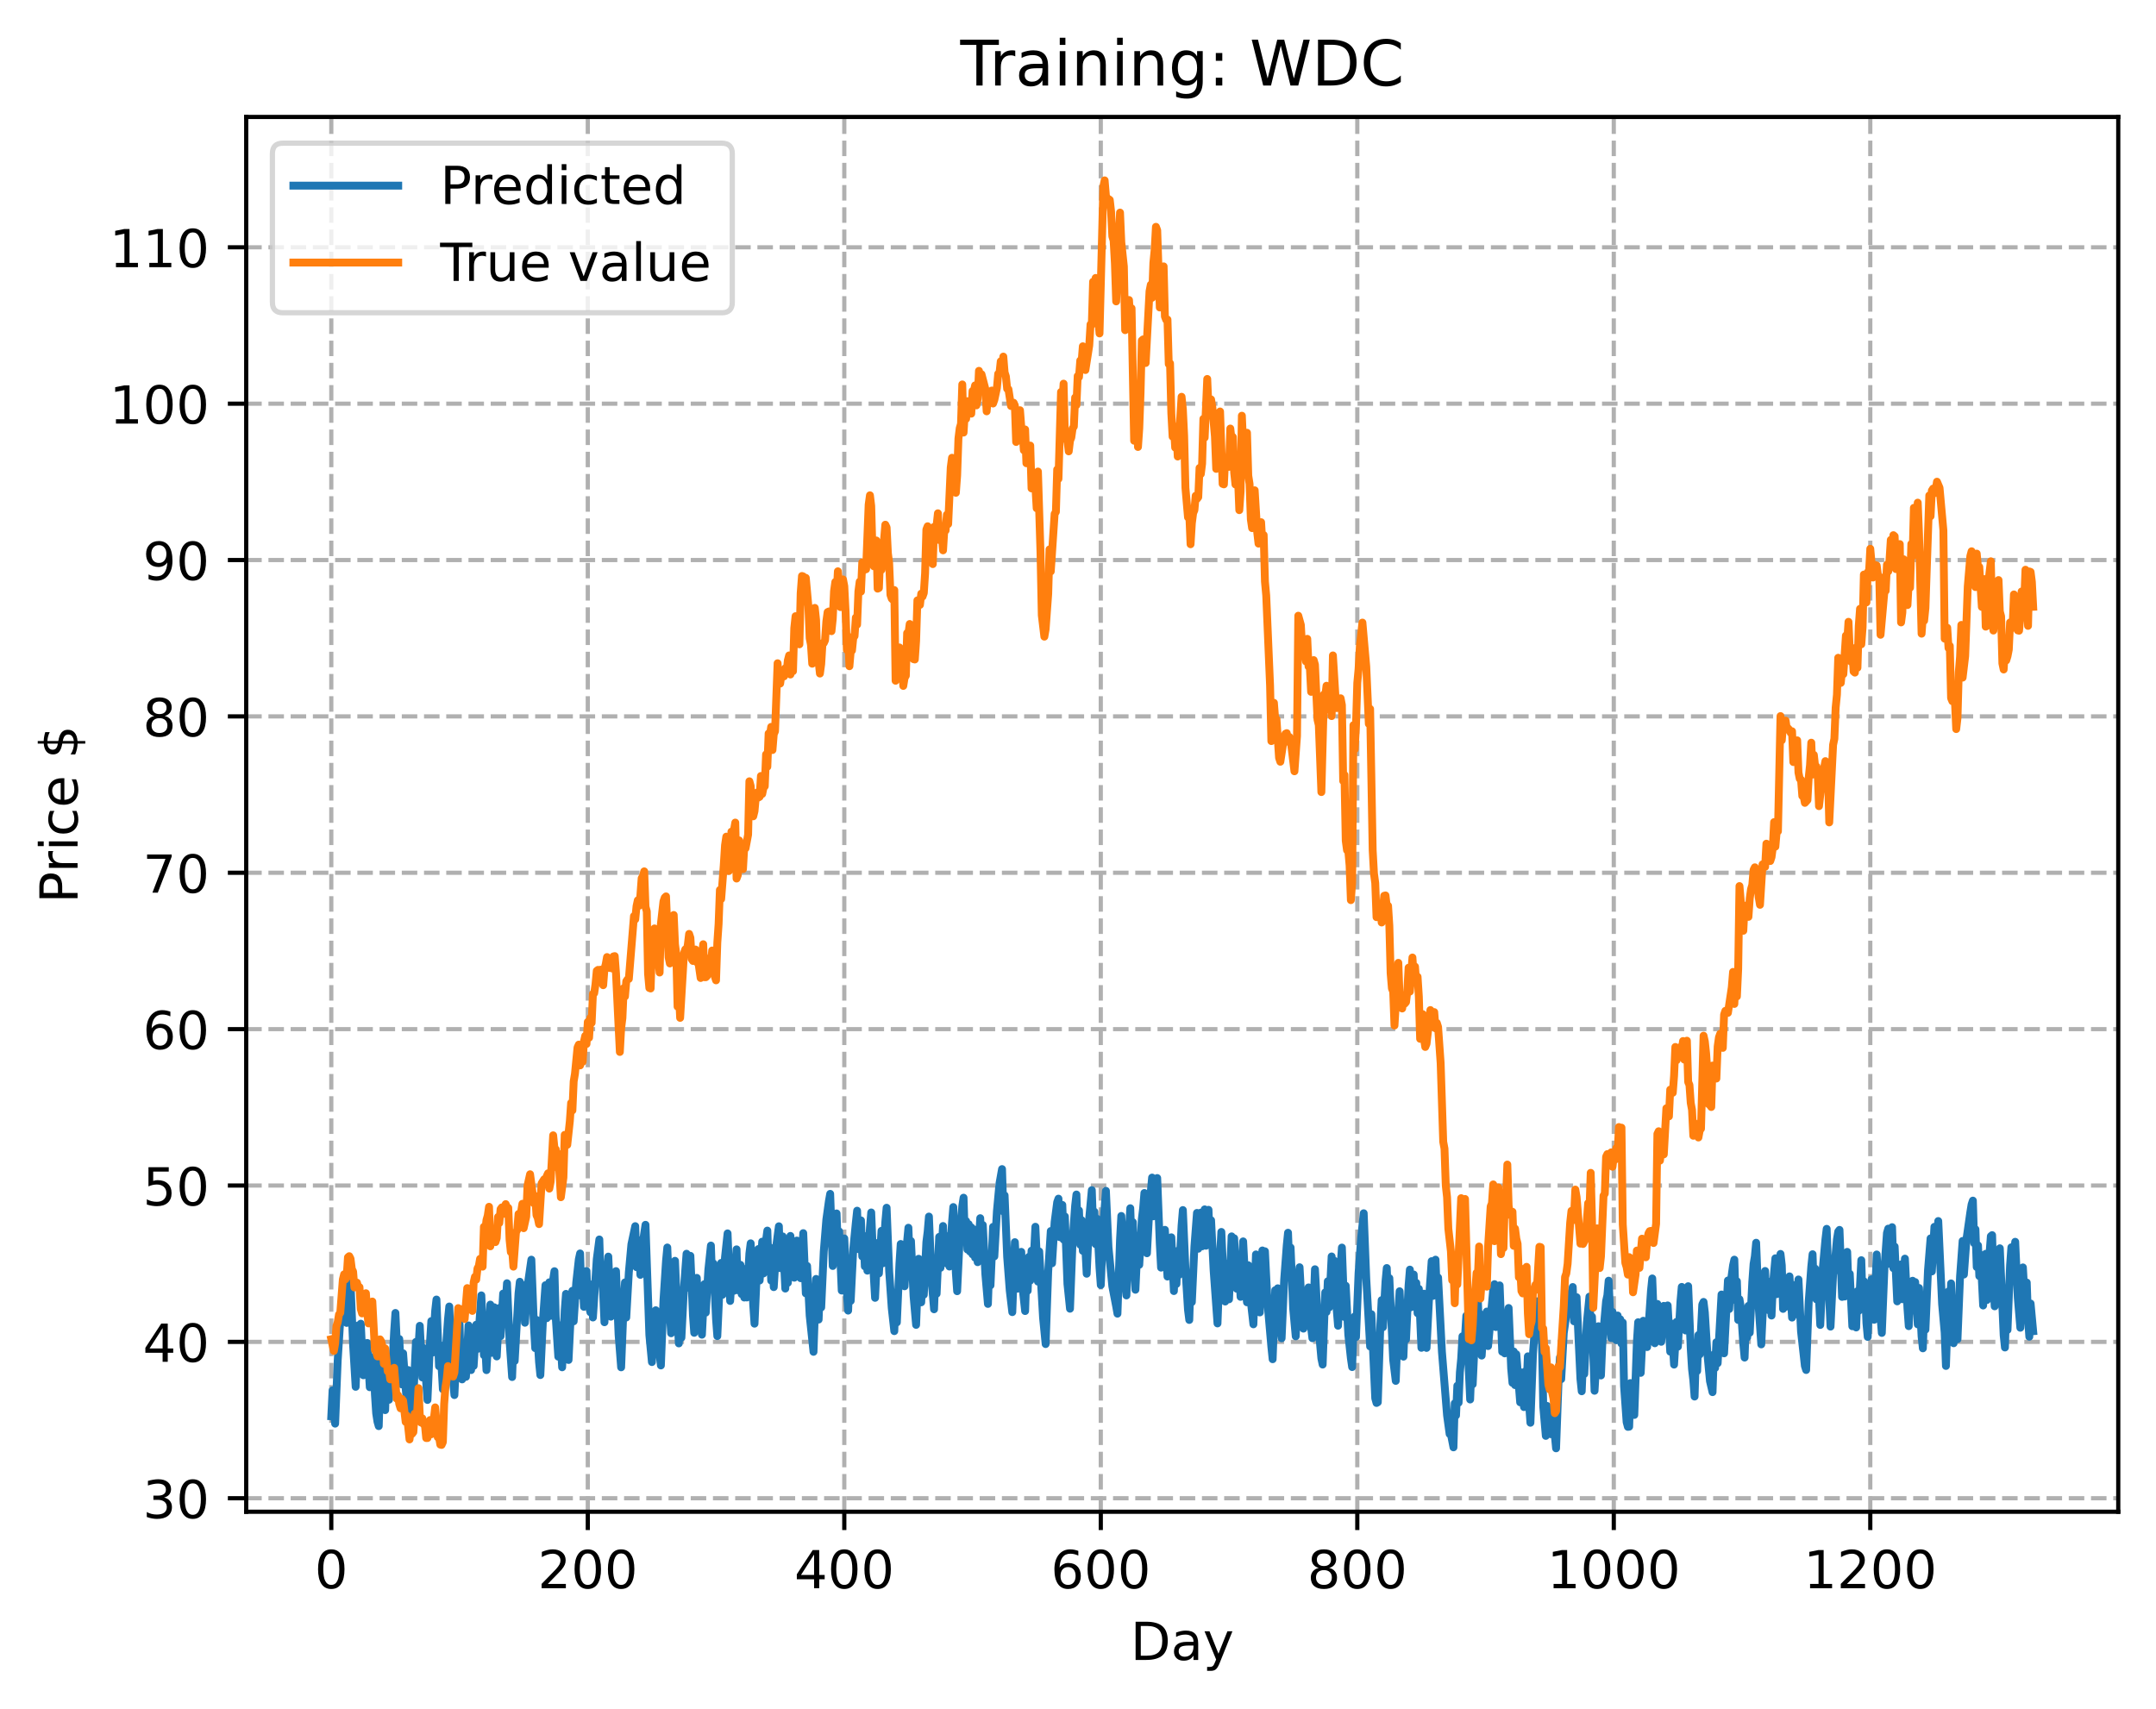 <?xml version="1.0" encoding="utf-8" standalone="no"?>
<!DOCTYPE svg PUBLIC "-//W3C//DTD SVG 1.1//EN"
  "http://www.w3.org/Graphics/SVG/1.1/DTD/svg11.dtd">
<!-- Created with matplotlib (https://matplotlib.org/) -->
<svg height="325.986pt" version="1.1" viewBox="0 0 411.286 325.986" width="411.286pt" xmlns="http://www.w3.org/2000/svg" xmlns:xlink="http://www.w3.org/1999/xlink">
 <defs>
  <style type="text/css">
*{stroke-linecap:butt;stroke-linejoin:round;}
  </style>
 </defs>
 <g id="figure_1">
  <g id="patch_1">
   <path d="M 0 325.986 
L 411.286 325.986 
L 411.286 0 
L 0 0 
z
" style="fill:#ffffff;"/>
  </g>
  <g id="axes_1">
   <g id="patch_2">
    <path d="M 46.966 288.43 
L 404.086 288.43 
L 404.086 22.318 
L 46.966 22.318 
z
" style="fill:#ffffff;"/>
   </g>
   <g id="matplotlib.axis_1">
    <g id="xtick_1">
     <g id="line2d_1">
      <path clip-path="url(#p164c465b66)" d="M 63.198 288.43 
L 63.198 22.318 
" style="fill:none;stroke:#b0b0b0;stroke-dasharray:2.96,1.28;stroke-dashoffset:0;stroke-width:0.8;"/>
     </g>
     <g id="line2d_2">
      <defs>
       <path d="M 0 0 
L 0 3.5 
" id="m4b8b557c30" style="stroke:#000000;stroke-width:0.8;"/>
      </defs>
      <g>
       <use style="stroke:#000000;stroke-width:0.8;" x="63.198" xlink:href="#m4b8b557c30" y="288.43"/>
      </g>
     </g>
     <g id="text_1">
      <!-- 0 -->
      <defs>
       <path d="M 31.781 66.406 
Q 24.172 66.406 20.328 58.906 
Q 16.5 51.422 16.5 36.375 
Q 16.5 21.391 20.328 13.891 
Q 24.172 6.391 31.781 6.391 
Q 39.453 6.391 43.281 13.891 
Q 47.125 21.391 47.125 36.375 
Q 47.125 51.422 43.281 58.906 
Q 39.453 66.406 31.781 66.406 
z
M 31.781 74.219 
Q 44.047 74.219 50.516 64.516 
Q 56.984 54.828 56.984 36.375 
Q 56.984 17.969 50.516 8.266 
Q 44.047 -1.422 31.781 -1.422 
Q 19.531 -1.422 13.062 8.266 
Q 6.594 17.969 6.594 36.375 
Q 6.594 54.828 13.062 64.516 
Q 19.531 74.219 31.781 74.219 
z
" id="DejaVuSans-48"/>
      </defs>
      <g transform="translate(60.017 303.029)scale(0.1 -0.1)">
       <use xlink:href="#DejaVuSans-48"/>
      </g>
     </g>
    </g>
    <g id="xtick_2">
     <g id="line2d_3">
      <path clip-path="url(#p164c465b66)" d="M 112.129 288.43 
L 112.129 22.318 
" style="fill:none;stroke:#b0b0b0;stroke-dasharray:2.96,1.28;stroke-dashoffset:0;stroke-width:0.8;"/>
     </g>
     <g id="line2d_4">
      <g>
       <use style="stroke:#000000;stroke-width:0.8;" x="112.129" xlink:href="#m4b8b557c30" y="288.43"/>
      </g>
     </g>
     <g id="text_2">
      <!-- 200 -->
      <defs>
       <path d="M 19.188 8.297 
L 53.609 8.297 
L 53.609 0 
L 7.328 0 
L 7.328 8.297 
Q 12.938 14.109 22.625 23.891 
Q 32.328 33.688 34.812 36.531 
Q 39.547 41.844 41.422 45.531 
Q 43.312 49.219 43.312 52.781 
Q 43.312 58.594 39.234 62.25 
Q 35.156 65.922 28.609 65.922 
Q 23.969 65.922 18.812 64.312 
Q 13.672 62.703 7.812 59.422 
L 7.812 69.391 
Q 13.766 71.781 18.938 73 
Q 24.125 74.219 28.422 74.219 
Q 39.75 74.219 46.484 68.547 
Q 53.219 62.891 53.219 53.422 
Q 53.219 48.922 51.531 44.891 
Q 49.859 40.875 45.406 35.406 
Q 44.188 33.984 37.641 27.219 
Q 31.109 20.453 19.188 8.297 
z
" id="DejaVuSans-50"/>
      </defs>
      <g transform="translate(102.585 303.029)scale(0.1 -0.1)">
       <use xlink:href="#DejaVuSans-50"/>
       <use x="63.623" xlink:href="#DejaVuSans-48"/>
       <use x="127.246" xlink:href="#DejaVuSans-48"/>
      </g>
     </g>
    </g>
    <g id="xtick_3">
     <g id="line2d_5">
      <path clip-path="url(#p164c465b66)" d="M 161.06 288.43 
L 161.06 22.318 
" style="fill:none;stroke:#b0b0b0;stroke-dasharray:2.96,1.28;stroke-dashoffset:0;stroke-width:0.8;"/>
     </g>
     <g id="line2d_6">
      <g>
       <use style="stroke:#000000;stroke-width:0.8;" x="161.06" xlink:href="#m4b8b557c30" y="288.43"/>
      </g>
     </g>
     <g id="text_3">
      <!-- 400 -->
      <defs>
       <path d="M 37.797 64.312 
L 12.891 25.391 
L 37.797 25.391 
z
M 35.203 72.906 
L 47.609 72.906 
L 47.609 25.391 
L 58.016 25.391 
L 58.016 17.188 
L 47.609 17.188 
L 47.609 0 
L 37.797 0 
L 37.797 17.188 
L 4.891 17.188 
L 4.891 26.703 
z
" id="DejaVuSans-52"/>
      </defs>
      <g transform="translate(151.516 303.029)scale(0.1 -0.1)">
       <use xlink:href="#DejaVuSans-52"/>
       <use x="63.623" xlink:href="#DejaVuSans-48"/>
       <use x="127.246" xlink:href="#DejaVuSans-48"/>
      </g>
     </g>
    </g>
    <g id="xtick_4">
     <g id="line2d_7">
      <path clip-path="url(#p164c465b66)" d="M 209.99 288.43 
L 209.99 22.318 
" style="fill:none;stroke:#b0b0b0;stroke-dasharray:2.96,1.28;stroke-dashoffset:0;stroke-width:0.8;"/>
     </g>
     <g id="line2d_8">
      <g>
       <use style="stroke:#000000;stroke-width:0.8;" x="209.99" xlink:href="#m4b8b557c30" y="288.43"/>
      </g>
     </g>
     <g id="text_4">
      <!-- 600 -->
      <defs>
       <path d="M 33.016 40.375 
Q 26.375 40.375 22.484 35.828 
Q 18.609 31.297 18.609 23.391 
Q 18.609 15.531 22.484 10.953 
Q 26.375 6.391 33.016 6.391 
Q 39.656 6.391 43.531 10.953 
Q 47.406 15.531 47.406 23.391 
Q 47.406 31.297 43.531 35.828 
Q 39.656 40.375 33.016 40.375 
z
M 52.594 71.297 
L 52.594 62.312 
Q 48.875 64.062 45.094 64.984 
Q 41.312 65.922 37.594 65.922 
Q 27.828 65.922 22.672 59.328 
Q 17.531 52.734 16.797 39.406 
Q 19.672 43.656 24.016 45.922 
Q 28.375 48.188 33.594 48.188 
Q 44.578 48.188 50.953 41.516 
Q 57.328 34.859 57.328 23.391 
Q 57.328 12.156 50.688 5.359 
Q 44.047 -1.422 33.016 -1.422 
Q 20.359 -1.422 13.672 8.266 
Q 6.984 17.969 6.984 36.375 
Q 6.984 53.656 15.188 63.938 
Q 23.391 74.219 37.203 74.219 
Q 40.922 74.219 44.703 73.484 
Q 48.484 72.75 52.594 71.297 
z
" id="DejaVuSans-54"/>
      </defs>
      <g transform="translate(200.446 303.029)scale(0.1 -0.1)">
       <use xlink:href="#DejaVuSans-54"/>
       <use x="63.623" xlink:href="#DejaVuSans-48"/>
       <use x="127.246" xlink:href="#DejaVuSans-48"/>
      </g>
     </g>
    </g>
    <g id="xtick_5">
     <g id="line2d_9">
      <path clip-path="url(#p164c465b66)" d="M 258.921 288.43 
L 258.921 22.318 
" style="fill:none;stroke:#b0b0b0;stroke-dasharray:2.96,1.28;stroke-dashoffset:0;stroke-width:0.8;"/>
     </g>
     <g id="line2d_10">
      <g>
       <use style="stroke:#000000;stroke-width:0.8;" x="258.921" xlink:href="#m4b8b557c30" y="288.43"/>
      </g>
     </g>
     <g id="text_5">
      <!-- 800 -->
      <defs>
       <path d="M 31.781 34.625 
Q 24.75 34.625 20.719 30.859 
Q 16.703 27.094 16.703 20.516 
Q 16.703 13.922 20.719 10.156 
Q 24.75 6.391 31.781 6.391 
Q 38.812 6.391 42.859 10.172 
Q 46.922 13.969 46.922 20.516 
Q 46.922 27.094 42.891 30.859 
Q 38.875 34.625 31.781 34.625 
z
M 21.922 38.812 
Q 15.578 40.375 12.031 44.719 
Q 8.5 49.078 8.5 55.328 
Q 8.5 64.062 14.719 69.141 
Q 20.953 74.219 31.781 74.219 
Q 42.672 74.219 48.875 69.141 
Q 55.078 64.062 55.078 55.328 
Q 55.078 49.078 51.531 44.719 
Q 48 40.375 41.703 38.812 
Q 48.828 37.156 52.797 32.312 
Q 56.781 27.484 56.781 20.516 
Q 56.781 9.906 50.312 4.234 
Q 43.844 -1.422 31.781 -1.422 
Q 19.734 -1.422 13.25 4.234 
Q 6.781 9.906 6.781 20.516 
Q 6.781 27.484 10.781 32.312 
Q 14.797 37.156 21.922 38.812 
z
M 18.312 54.391 
Q 18.312 48.734 21.844 45.562 
Q 25.391 42.391 31.781 42.391 
Q 38.141 42.391 41.719 45.562 
Q 45.312 48.734 45.312 54.391 
Q 45.312 60.062 41.719 63.234 
Q 38.141 66.406 31.781 66.406 
Q 25.391 66.406 21.844 63.234 
Q 18.312 60.062 18.312 54.391 
z
" id="DejaVuSans-56"/>
      </defs>
      <g transform="translate(249.377 303.029)scale(0.1 -0.1)">
       <use xlink:href="#DejaVuSans-56"/>
       <use x="63.623" xlink:href="#DejaVuSans-48"/>
       <use x="127.246" xlink:href="#DejaVuSans-48"/>
      </g>
     </g>
    </g>
    <g id="xtick_6">
     <g id="line2d_11">
      <path clip-path="url(#p164c465b66)" d="M 307.851 288.43 
L 307.851 22.318 
" style="fill:none;stroke:#b0b0b0;stroke-dasharray:2.96,1.28;stroke-dashoffset:0;stroke-width:0.8;"/>
     </g>
     <g id="line2d_12">
      <g>
       <use style="stroke:#000000;stroke-width:0.8;" x="307.851" xlink:href="#m4b8b557c30" y="288.43"/>
      </g>
     </g>
     <g id="text_6">
      <!-- 1000 -->
      <defs>
       <path d="M 12.406 8.297 
L 28.516 8.297 
L 28.516 63.922 
L 10.984 60.406 
L 10.984 69.391 
L 28.422 72.906 
L 38.281 72.906 
L 38.281 8.297 
L 54.391 8.297 
L 54.391 0 
L 12.406 0 
z
" id="DejaVuSans-49"/>
      </defs>
      <g transform="translate(295.126 303.029)scale(0.1 -0.1)">
       <use xlink:href="#DejaVuSans-49"/>
       <use x="63.623" xlink:href="#DejaVuSans-48"/>
       <use x="127.246" xlink:href="#DejaVuSans-48"/>
       <use x="190.869" xlink:href="#DejaVuSans-48"/>
      </g>
     </g>
    </g>
    <g id="xtick_7">
     <g id="line2d_13">
      <path clip-path="url(#p164c465b66)" d="M 356.782 288.43 
L 356.782 22.318 
" style="fill:none;stroke:#b0b0b0;stroke-dasharray:2.96,1.28;stroke-dashoffset:0;stroke-width:0.8;"/>
     </g>
     <g id="line2d_14">
      <g>
       <use style="stroke:#000000;stroke-width:0.8;" x="356.782" xlink:href="#m4b8b557c30" y="288.43"/>
      </g>
     </g>
     <g id="text_7">
      <!-- 1200 -->
      <g transform="translate(344.057 303.029)scale(0.1 -0.1)">
       <use xlink:href="#DejaVuSans-49"/>
       <use x="63.623" xlink:href="#DejaVuSans-50"/>
       <use x="127.246" xlink:href="#DejaVuSans-48"/>
       <use x="190.869" xlink:href="#DejaVuSans-48"/>
      </g>
     </g>
    </g>
    <g id="text_8">
     <!-- Day -->
     <defs>
      <path d="M 19.672 64.797 
L 19.672 8.109 
L 31.594 8.109 
Q 46.688 8.109 53.688 14.938 
Q 60.688 21.781 60.688 36.531 
Q 60.688 51.172 53.688 57.984 
Q 46.688 64.797 31.594 64.797 
z
M 9.812 72.906 
L 30.078 72.906 
Q 51.266 72.906 61.172 64.094 
Q 71.094 55.281 71.094 36.531 
Q 71.094 17.672 61.125 8.828 
Q 51.172 0 30.078 0 
L 9.812 0 
z
" id="DejaVuSans-68"/>
      <path d="M 34.281 27.484 
Q 23.391 27.484 19.188 25 
Q 14.984 22.516 14.984 16.5 
Q 14.984 11.719 18.141 8.906 
Q 21.297 6.109 26.703 6.109 
Q 34.188 6.109 38.703 11.406 
Q 43.219 16.703 43.219 25.484 
L 43.219 27.484 
z
M 52.203 31.203 
L 52.203 0 
L 43.219 0 
L 43.219 8.297 
Q 40.141 3.328 35.547 0.953 
Q 30.953 -1.422 24.312 -1.422 
Q 15.922 -1.422 10.953 3.297 
Q 6 8.016 6 15.922 
Q 6 25.141 12.172 29.828 
Q 18.359 34.516 30.609 34.516 
L 43.219 34.516 
L 43.219 35.406 
Q 43.219 41.609 39.141 45 
Q 35.062 48.391 27.688 48.391 
Q 23 48.391 18.547 47.266 
Q 14.109 46.141 10.016 43.891 
L 10.016 52.203 
Q 14.938 54.109 19.578 55.047 
Q 24.219 56 28.609 56 
Q 40.484 56 46.344 49.844 
Q 52.203 43.703 52.203 31.203 
z
" id="DejaVuSans-97"/>
      <path d="M 32.172 -5.078 
Q 28.375 -14.844 24.75 -17.812 
Q 21.141 -20.797 15.094 -20.797 
L 7.906 -20.797 
L 7.906 -13.281 
L 13.188 -13.281 
Q 16.891 -13.281 18.938 -11.516 
Q 21 -9.766 23.484 -3.219 
L 25.094 0.875 
L 2.984 54.688 
L 12.5 54.688 
L 29.594 11.922 
L 46.688 54.688 
L 56.203 54.688 
z
" id="DejaVuSans-121"/>
     </defs>
     <g transform="translate(215.652 316.707)scale(0.1 -0.1)">
      <use xlink:href="#DejaVuSans-68"/>
      <use x="77.002" xlink:href="#DejaVuSans-97"/>
      <use x="138.281" xlink:href="#DejaVuSans-121"/>
     </g>
    </g>
   </g>
   <g id="matplotlib.axis_2">
    <g id="ytick_1">
     <g id="line2d_15">
      <path clip-path="url(#p164c465b66)" d="M 46.966 285.856 
L 404.086 285.856 
" style="fill:none;stroke:#b0b0b0;stroke-dasharray:2.96,1.28;stroke-dashoffset:0;stroke-width:0.8;"/>
     </g>
     <g id="line2d_16">
      <defs>
       <path d="M 0 0 
L -3.5 0 
" id="mb9ed239c80" style="stroke:#000000;stroke-width:0.8;"/>
      </defs>
      <g>
       <use style="stroke:#000000;stroke-width:0.8;" x="46.966" xlink:href="#mb9ed239c80" y="285.856"/>
      </g>
     </g>
     <g id="text_9">
      <!-- 30 -->
      <defs>
       <path d="M 40.578 39.312 
Q 47.656 37.797 51.625 33 
Q 55.609 28.219 55.609 21.188 
Q 55.609 10.406 48.188 4.484 
Q 40.766 -1.422 27.094 -1.422 
Q 22.516 -1.422 17.656 -0.516 
Q 12.797 0.391 7.625 2.203 
L 7.625 11.719 
Q 11.719 9.328 16.594 8.109 
Q 21.484 6.891 26.812 6.891 
Q 36.078 6.891 40.938 10.547 
Q 45.797 14.203 45.797 21.188 
Q 45.797 27.641 41.281 31.266 
Q 36.766 34.906 28.719 34.906 
L 20.219 34.906 
L 20.219 43.016 
L 29.109 43.016 
Q 36.375 43.016 40.234 45.922 
Q 44.094 48.828 44.094 54.297 
Q 44.094 59.906 40.109 62.906 
Q 36.141 65.922 28.719 65.922 
Q 24.656 65.922 20.016 65.031 
Q 15.375 64.156 9.812 62.312 
L 9.812 71.094 
Q 15.438 72.656 20.344 73.438 
Q 25.25 74.219 29.594 74.219 
Q 40.828 74.219 47.359 69.109 
Q 53.906 64.016 53.906 55.328 
Q 53.906 49.266 50.438 45.094 
Q 46.969 40.922 40.578 39.312 
z
" id="DejaVuSans-51"/>
      </defs>
      <g transform="translate(27.241 289.655)scale(0.1 -0.1)">
       <use xlink:href="#DejaVuSans-51"/>
       <use x="63.623" xlink:href="#DejaVuSans-48"/>
      </g>
     </g>
    </g>
    <g id="ytick_2">
     <g id="line2d_17">
      <path clip-path="url(#p164c465b66)" d="M 46.966 256.021 
L 404.086 256.021 
" style="fill:none;stroke:#b0b0b0;stroke-dasharray:2.96,1.28;stroke-dashoffset:0;stroke-width:0.8;"/>
     </g>
     <g id="line2d_18">
      <g>
       <use style="stroke:#000000;stroke-width:0.8;" x="46.966" xlink:href="#mb9ed239c80" y="256.021"/>
      </g>
     </g>
     <g id="text_10">
      <!-- 40 -->
      <g transform="translate(27.241 259.821)scale(0.1 -0.1)">
       <use xlink:href="#DejaVuSans-52"/>
       <use x="63.623" xlink:href="#DejaVuSans-48"/>
      </g>
     </g>
    </g>
    <g id="ytick_3">
     <g id="line2d_19">
      <path clip-path="url(#p164c465b66)" d="M 46.966 226.187 
L 404.086 226.187 
" style="fill:none;stroke:#b0b0b0;stroke-dasharray:2.96,1.28;stroke-dashoffset:0;stroke-width:0.8;"/>
     </g>
     <g id="line2d_20">
      <g>
       <use style="stroke:#000000;stroke-width:0.8;" x="46.966" xlink:href="#mb9ed239c80" y="226.187"/>
      </g>
     </g>
     <g id="text_11">
      <!-- 50 -->
      <defs>
       <path d="M 10.797 72.906 
L 49.516 72.906 
L 49.516 64.594 
L 19.828 64.594 
L 19.828 46.734 
Q 21.969 47.469 24.109 47.828 
Q 26.266 48.188 28.422 48.188 
Q 40.625 48.188 47.75 41.5 
Q 54.891 34.812 54.891 23.391 
Q 54.891 11.625 47.562 5.094 
Q 40.234 -1.422 26.906 -1.422 
Q 22.312 -1.422 17.547 -0.641 
Q 12.797 0.141 7.719 1.703 
L 7.719 11.625 
Q 12.109 9.234 16.797 8.062 
Q 21.484 6.891 26.703 6.891 
Q 35.156 6.891 40.078 11.328 
Q 45.016 15.766 45.016 23.391 
Q 45.016 31 40.078 35.438 
Q 35.156 39.891 26.703 39.891 
Q 22.75 39.891 18.812 39.016 
Q 14.891 38.141 10.797 36.281 
z
" id="DejaVuSans-53"/>
      </defs>
      <g transform="translate(27.241 229.987)scale(0.1 -0.1)">
       <use xlink:href="#DejaVuSans-53"/>
       <use x="63.623" xlink:href="#DejaVuSans-48"/>
      </g>
     </g>
    </g>
    <g id="ytick_4">
     <g id="line2d_21">
      <path clip-path="url(#p164c465b66)" d="M 46.966 196.353 
L 404.086 196.353 
" style="fill:none;stroke:#b0b0b0;stroke-dasharray:2.96,1.28;stroke-dashoffset:0;stroke-width:0.8;"/>
     </g>
     <g id="line2d_22">
      <g>
       <use style="stroke:#000000;stroke-width:0.8;" x="46.966" xlink:href="#mb9ed239c80" y="196.353"/>
      </g>
     </g>
     <g id="text_12">
      <!-- 60 -->
      <g transform="translate(27.241 200.153)scale(0.1 -0.1)">
       <use xlink:href="#DejaVuSans-54"/>
       <use x="63.623" xlink:href="#DejaVuSans-48"/>
      </g>
     </g>
    </g>
    <g id="ytick_5">
     <g id="line2d_23">
      <path clip-path="url(#p164c465b66)" d="M 46.966 166.519 
L 404.086 166.519 
" style="fill:none;stroke:#b0b0b0;stroke-dasharray:2.96,1.28;stroke-dashoffset:0;stroke-width:0.8;"/>
     </g>
     <g id="line2d_24">
      <g>
       <use style="stroke:#000000;stroke-width:0.8;" x="46.966" xlink:href="#mb9ed239c80" y="166.519"/>
      </g>
     </g>
     <g id="text_13">
      <!-- 70 -->
      <defs>
       <path d="M 8.203 72.906 
L 55.078 72.906 
L 55.078 68.703 
L 28.609 0 
L 18.312 0 
L 43.219 64.594 
L 8.203 64.594 
z
" id="DejaVuSans-55"/>
      </defs>
      <g transform="translate(27.241 170.319)scale(0.1 -0.1)">
       <use xlink:href="#DejaVuSans-55"/>
       <use x="63.623" xlink:href="#DejaVuSans-48"/>
      </g>
     </g>
    </g>
    <g id="ytick_6">
     <g id="line2d_25">
      <path clip-path="url(#p164c465b66)" d="M 46.966 136.685 
L 404.086 136.685 
" style="fill:none;stroke:#b0b0b0;stroke-dasharray:2.96,1.28;stroke-dashoffset:0;stroke-width:0.8;"/>
     </g>
     <g id="line2d_26">
      <g>
       <use style="stroke:#000000;stroke-width:0.8;" x="46.966" xlink:href="#mb9ed239c80" y="136.685"/>
      </g>
     </g>
     <g id="text_14">
      <!-- 80 -->
      <g transform="translate(27.241 140.484)scale(0.1 -0.1)">
       <use xlink:href="#DejaVuSans-56"/>
       <use x="63.623" xlink:href="#DejaVuSans-48"/>
      </g>
     </g>
    </g>
    <g id="ytick_7">
     <g id="line2d_27">
      <path clip-path="url(#p164c465b66)" d="M 46.966 106.851 
L 404.086 106.851 
" style="fill:none;stroke:#b0b0b0;stroke-dasharray:2.96,1.28;stroke-dashoffset:0;stroke-width:0.8;"/>
     </g>
     <g id="line2d_28">
      <g>
       <use style="stroke:#000000;stroke-width:0.8;" x="46.966" xlink:href="#mb9ed239c80" y="106.851"/>
      </g>
     </g>
     <g id="text_15">
      <!-- 90 -->
      <defs>
       <path d="M 10.984 1.516 
L 10.984 10.5 
Q 14.703 8.734 18.5 7.812 
Q 22.312 6.891 25.984 6.891 
Q 35.75 6.891 40.891 13.453 
Q 46.047 20.016 46.781 33.406 
Q 43.953 29.203 39.594 26.953 
Q 35.25 24.703 29.984 24.703 
Q 19.047 24.703 12.672 31.312 
Q 6.297 37.938 6.297 49.422 
Q 6.297 60.641 12.938 67.422 
Q 19.578 74.219 30.609 74.219 
Q 43.266 74.219 49.922 64.516 
Q 56.594 54.828 56.594 36.375 
Q 56.594 19.141 48.406 8.859 
Q 40.234 -1.422 26.422 -1.422 
Q 22.703 -1.422 18.891 -0.688 
Q 15.094 0.047 10.984 1.516 
z
M 30.609 32.422 
Q 37.25 32.422 41.125 36.953 
Q 45.016 41.5 45.016 49.422 
Q 45.016 57.281 41.125 61.844 
Q 37.25 66.406 30.609 66.406 
Q 23.969 66.406 20.094 61.844 
Q 16.219 57.281 16.219 49.422 
Q 16.219 41.5 20.094 36.953 
Q 23.969 32.422 30.609 32.422 
z
" id="DejaVuSans-57"/>
      </defs>
      <g transform="translate(27.241 110.65)scale(0.1 -0.1)">
       <use xlink:href="#DejaVuSans-57"/>
       <use x="63.623" xlink:href="#DejaVuSans-48"/>
      </g>
     </g>
    </g>
    <g id="ytick_8">
     <g id="line2d_29">
      <path clip-path="url(#p164c465b66)" d="M 46.966 77.017 
L 404.086 77.017 
" style="fill:none;stroke:#b0b0b0;stroke-dasharray:2.96,1.28;stroke-dashoffset:0;stroke-width:0.8;"/>
     </g>
     <g id="line2d_30">
      <g>
       <use style="stroke:#000000;stroke-width:0.8;" x="46.966" xlink:href="#mb9ed239c80" y="77.017"/>
      </g>
     </g>
     <g id="text_16">
      <!-- 100 -->
      <g transform="translate(20.878 80.816)scale(0.1 -0.1)">
       <use xlink:href="#DejaVuSans-49"/>
       <use x="63.623" xlink:href="#DejaVuSans-48"/>
       <use x="127.246" xlink:href="#DejaVuSans-48"/>
      </g>
     </g>
    </g>
    <g id="ytick_9">
     <g id="line2d_31">
      <path clip-path="url(#p164c465b66)" d="M 46.966 47.183 
L 404.086 47.183 
" style="fill:none;stroke:#b0b0b0;stroke-dasharray:2.96,1.28;stroke-dashoffset:0;stroke-width:0.8;"/>
     </g>
     <g id="line2d_32">
      <g>
       <use style="stroke:#000000;stroke-width:0.8;" x="46.966" xlink:href="#mb9ed239c80" y="47.183"/>
      </g>
     </g>
     <g id="text_17">
      <!-- 110 -->
      <g transform="translate(20.878 50.982)scale(0.1 -0.1)">
       <use xlink:href="#DejaVuSans-49"/>
       <use x="63.623" xlink:href="#DejaVuSans-49"/>
       <use x="127.246" xlink:href="#DejaVuSans-48"/>
      </g>
     </g>
    </g>
    <g id="text_18">
     <!-- Price $ -->
     <defs>
      <path d="M 19.672 64.797 
L 19.672 37.406 
L 32.078 37.406 
Q 38.969 37.406 42.719 40.969 
Q 46.484 44.531 46.484 51.125 
Q 46.484 57.672 42.719 61.234 
Q 38.969 64.797 32.078 64.797 
z
M 9.812 72.906 
L 32.078 72.906 
Q 44.344 72.906 50.609 67.359 
Q 56.891 61.812 56.891 51.125 
Q 56.891 40.328 50.609 34.812 
Q 44.344 29.297 32.078 29.297 
L 19.672 29.297 
L 19.672 0 
L 9.812 0 
z
" id="DejaVuSans-80"/>
      <path d="M 41.109 46.297 
Q 39.594 47.172 37.812 47.578 
Q 36.031 48 33.891 48 
Q 26.266 48 22.188 43.047 
Q 18.109 38.094 18.109 28.812 
L 18.109 0 
L 9.078 0 
L 9.078 54.688 
L 18.109 54.688 
L 18.109 46.188 
Q 20.953 51.172 25.484 53.578 
Q 30.031 56 36.531 56 
Q 37.453 56 38.578 55.875 
Q 39.703 55.766 41.062 55.516 
z
" id="DejaVuSans-114"/>
      <path d="M 9.422 54.688 
L 18.406 54.688 
L 18.406 0 
L 9.422 0 
z
M 9.422 75.984 
L 18.406 75.984 
L 18.406 64.594 
L 9.422 64.594 
z
" id="DejaVuSans-105"/>
      <path d="M 48.781 52.594 
L 48.781 44.188 
Q 44.969 46.297 41.141 47.344 
Q 37.312 48.391 33.406 48.391 
Q 24.656 48.391 19.812 42.844 
Q 14.984 37.312 14.984 27.297 
Q 14.984 17.281 19.812 11.734 
Q 24.656 6.203 33.406 6.203 
Q 37.312 6.203 41.141 7.25 
Q 44.969 8.297 48.781 10.406 
L 48.781 2.094 
Q 45.016 0.344 40.984 -0.531 
Q 36.969 -1.422 32.422 -1.422 
Q 20.062 -1.422 12.781 6.344 
Q 5.516 14.109 5.516 27.297 
Q 5.516 40.672 12.859 48.328 
Q 20.219 56 33.016 56 
Q 37.156 56 41.109 55.141 
Q 45.062 54.297 48.781 52.594 
z
" id="DejaVuSans-99"/>
      <path d="M 56.203 29.594 
L 56.203 25.203 
L 14.891 25.203 
Q 15.484 15.922 20.484 11.062 
Q 25.484 6.203 34.422 6.203 
Q 39.594 6.203 44.453 7.469 
Q 49.312 8.734 54.109 11.281 
L 54.109 2.781 
Q 49.266 0.734 44.188 -0.344 
Q 39.109 -1.422 33.891 -1.422 
Q 20.797 -1.422 13.156 6.188 
Q 5.516 13.812 5.516 26.812 
Q 5.516 40.234 12.766 48.109 
Q 20.016 56 32.328 56 
Q 43.359 56 49.781 48.891 
Q 56.203 41.797 56.203 29.594 
z
M 47.219 32.234 
Q 47.125 39.594 43.094 43.984 
Q 39.062 48.391 32.422 48.391 
Q 24.906 48.391 20.391 44.141 
Q 15.875 39.891 15.188 32.172 
z
" id="DejaVuSans-101"/>
      <path id="DejaVuSans-32"/>
      <path d="M 33.797 -14.703 
L 28.906 -14.703 
L 28.859 0 
Q 23.734 0.094 18.609 1.188 
Q 13.484 2.297 8.297 4.5 
L 8.297 13.281 
Q 13.281 10.156 18.375 8.562 
Q 23.484 6.984 28.906 6.938 
L 28.906 29.203 
Q 18.109 30.953 13.203 35.156 
Q 8.297 39.359 8.297 46.688 
Q 8.297 54.641 13.625 59.219 
Q 18.953 63.812 28.906 64.5 
L 28.906 75.984 
L 33.797 75.984 
L 33.797 64.656 
Q 38.328 64.453 42.578 63.688 
Q 46.828 62.938 50.875 61.625 
L 50.875 53.078 
Q 46.828 55.125 42.547 56.25 
Q 38.281 57.375 33.797 57.562 
L 33.797 36.719 
Q 44.875 35.016 50.094 30.609 
Q 55.328 26.219 55.328 18.609 
Q 55.328 10.359 49.781 5.594 
Q 44.234 0.828 33.797 0.094 
z
M 28.906 37.594 
L 28.906 57.625 
Q 23.25 56.984 20.266 54.391 
Q 17.281 51.812 17.281 47.516 
Q 17.281 43.312 20.031 40.969 
Q 22.797 38.625 28.906 37.594 
z
M 33.797 28.219 
L 33.797 7.078 
Q 39.984 7.906 43.141 10.594 
Q 46.297 13.281 46.297 17.672 
Q 46.297 21.969 43.281 24.5 
Q 40.281 27.047 33.797 28.219 
z
" id="DejaVuSans-36"/>
     </defs>
     <g transform="translate(14.798 172.342)rotate(-90)scale(0.1 -0.1)">
      <use xlink:href="#DejaVuSans-80"/>
      <use x="58.553" xlink:href="#DejaVuSans-114"/>
      <use x="99.666" xlink:href="#DejaVuSans-105"/>
      <use x="127.449" xlink:href="#DejaVuSans-99"/>
      <use x="182.43" xlink:href="#DejaVuSans-101"/>
      <use x="243.953" xlink:href="#DejaVuSans-32"/>
      <use x="275.74" xlink:href="#DejaVuSans-36"/>
     </g>
    </g>
   </g>
   <g id="line2d_33">
    <path clip-path="url(#p164c465b66)" d="M 63.198 270.21 
L 63.443 265.271 
L 63.688 269.498 
L 63.932 271.625 
L 64.422 259.548 
L 64.911 251.823 
L 65.4 247.807 
L 65.89 245.251 
L 66.134 252.407 
L 66.623 246.949 
L 66.868 244.838 
L 67.357 256.582 
L 67.847 264.597 
L 68.336 252.877 
L 68.581 257.741 
L 68.825 252.548 
L 69.315 262.393 
L 69.559 256.415 
L 69.804 260.519 
L 70.049 256.229 
L 70.538 264.676 
L 70.783 259.845 
L 71.027 263.655 
L 71.272 258.874 
L 71.517 265.989 
L 71.761 269.667 
L 72.006 271.252 
L 72.251 272.098 
L 72.495 263.976 
L 72.74 259.688 
L 73.229 267.151 
L 73.474 269.045 
L 73.718 261.518 
L 74.208 267.07 
L 74.452 260.454 
L 74.697 263.716 
L 75.186 254.039 
L 75.431 250.504 
L 75.92 261.002 
L 76.165 255.468 
L 76.654 264.136 
L 76.899 258.207 
L 77.388 264.926 
L 77.633 267.447 
L 77.878 261.396 
L 78.122 269.094 
L 78.367 271.171 
L 78.611 263.869 
L 78.856 266.743 
L 79.345 256.024 
L 79.59 260.862 
L 80.079 252.955 
L 80.569 262.815 
L 80.813 257.196 
L 81.547 267.105 
L 82.037 256.011 
L 82.281 252.05 
L 82.526 258.072 
L 83.015 250.114 
L 83.26 247.941 
L 83.749 260.671 
L 83.994 256.657 
L 84.483 265.061 
L 84.728 259.825 
L 84.972 258.56 
L 85.462 251.707 
L 85.706 249.268 
L 86.196 260.829 
L 86.685 266.171 
L 87.174 255.948 
L 87.664 252.614 
L 87.908 261.473 
L 88.153 263.184 
L 88.398 256.666 
L 88.887 262.694 
L 89.376 252.878 
L 89.866 261.407 
L 90.11 256.097 
L 90.355 260.618 
L 90.844 252.745 
L 91.089 257.37 
L 91.823 247.15 
L 92.312 258.563 
L 92.557 256.564 
L 92.801 261.414 
L 93.535 248.909 
L 93.78 258.124 
L 94.269 249.415 
L 94.759 258.801 
L 95.248 249.558 
L 95.493 254.939 
L 95.982 246.807 
L 96.227 252.17 
L 96.716 244.833 
L 97.205 255.795 
L 97.694 262.732 
L 97.939 255.982 
L 98.184 259.662 
L 98.918 246.752 
L 99.162 244.548 
L 99.407 251.083 
L 99.896 245.203 
L 100.141 252.372 
L 100.63 245.448 
L 101.364 240.338 
L 101.854 252.945 
L 102.098 257.218 
L 102.343 251.824 
L 102.832 259.885 
L 103.077 262.352 
L 103.566 252.013 
L 104.055 245.207 
L 104.3 251.508 
L 104.789 244.654 
L 105.034 251.062 
L 105.523 244.123 
L 105.768 242.538 
L 106.013 251.314 
L 106.502 258.845 
L 106.747 252.858 
L 107.236 260.872 
L 107.725 249.96 
L 107.97 246.863 
L 108.459 259.477 
L 108.948 249.502 
L 109.193 246.273 
L 109.438 252.103 
L 109.927 244.701 
L 110.416 240.272 
L 110.661 239.148 
L 110.906 247.25 
L 111.15 243.649 
L 111.395 249.337 
L 111.884 242.498 
L 112.129 248.776 
L 112.374 244.96 
L 112.618 250.371 
L 112.863 245.667 
L 113.108 251.37 
L 113.842 240.243 
L 114.331 236.481 
L 114.575 244.39 
L 114.82 241.458 
L 115.309 252.278 
L 115.799 242.605 
L 116.043 239.749 
L 116.533 251.216 
L 116.777 246.249 
L 117.022 250.868 
L 117.511 242.522 
L 118.001 254.598 
L 118.49 260.879 
L 118.979 248.564 
L 119.224 244.673 
L 119.469 251.377 
L 119.958 242.771 
L 120.447 237.407 
L 121.181 233.943 
L 121.426 241.771 
L 121.915 236.647 
L 122.16 243.236 
L 122.649 236.95 
L 123.138 233.685 
L 123.872 254.705 
L 124.362 259.877 
L 124.606 253.103 
L 124.851 256.398 
L 125.096 249.986 
L 125.585 256.456 
L 126.074 260.52 
L 126.563 248.143 
L 127.053 240.58 
L 127.297 238.014 
L 127.787 250.687 
L 128.031 254.379 
L 128.521 244.37 
L 128.765 240.555 
L 129.255 251.975 
L 129.499 256.316 
L 129.744 249.911 
L 129.989 255.226 
L 130.478 245.626 
L 130.967 239.205 
L 131.212 245.689 
L 131.701 239.604 
L 132.191 250.987 
L 132.435 254.297 
L 132.924 243.809 
L 133.169 250.061 
L 133.414 245.79 
L 133.903 254.652 
L 134.392 244.992 
L 134.637 250.443 
L 135.126 242.27 
L 135.616 237.643 
L 135.86 244.607 
L 136.105 241.06 
L 136.594 251.651 
L 136.839 254.925 
L 137.328 244.265 
L 137.573 240.957 
L 137.818 247.043 
L 138.307 239.853 
L 138.796 235.323 
L 139.285 248.218 
L 139.775 240.494 
L 140.019 246.277 
L 140.509 238.367 
L 140.753 246.17 
L 140.998 245.146 
L 141.243 241.314 
L 141.487 246.912 
L 141.732 242.053 
L 141.977 247.564 
L 142.221 242.674 
L 142.466 247.555 
L 142.955 239.16 
L 143.2 237.214 
L 143.689 248.97 
L 143.934 252.551 
L 144.423 241.609 
L 144.668 238.309 
L 144.912 244.315 
L 145.402 236.896 
L 145.646 242.968 
L 146.136 236.615 
L 146.38 234.788 
L 146.625 241.725 
L 146.87 237.994 
L 147.114 244.335 
L 147.359 239.946 
L 147.604 245.578 
L 148.093 237.653 
L 148.582 233.966 
L 148.827 241.961 
L 149.316 235.899 
L 149.806 245.852 
L 150.05 240.149 
L 150.295 244.753 
L 150.784 235.807 
L 151.029 242.118 
L 151.273 238.002 
L 151.518 243.781 
L 152.007 236.692 
L 152.252 242.791 
L 152.497 238.422 
L 152.741 243.874 
L 153.231 235.275 
L 153.72 246.772 
L 153.965 241.529 
L 154.454 250.996 
L 155.188 257.92 
L 155.677 244.011 
L 156.166 251.77 
L 156.411 245.203 
L 156.656 249.459 
L 157.145 238.785 
L 157.634 232.694 
L 158.124 229.156 
L 158.368 227.78 
L 158.858 241.545 
L 159.347 234.011 
L 159.592 231.518 
L 159.836 238.3 
L 160.081 234.934 
L 160.57 246.233 
L 161.06 236.282 
L 161.549 246.452 
L 161.794 250.057 
L 162.038 243.845 
L 162.283 248.206 
L 162.772 238.308 
L 163.261 233.289 
L 163.506 230.993 
L 163.751 238.326 
L 164.24 232.842 
L 164.485 239.718 
L 164.729 235.751 
L 164.974 241.61 
L 165.219 237.219 
L 165.463 242.434 
L 165.953 234.224 
L 166.197 231.33 
L 166.687 243.483 
L 166.931 247.622 
L 167.421 237.153 
L 167.665 242.965 
L 168.154 234.834 
L 168.399 241.033 
L 168.888 233.13 
L 169.133 230.43 
L 169.622 242.556 
L 170.112 249.566 
L 170.601 253.975 
L 170.846 246.644 
L 171.09 252.312 
L 171.58 241.088 
L 171.824 237.345 
L 172.069 243.659 
L 172.314 239.33 
L 172.558 245.415 
L 173.048 236.825 
L 173.292 234.245 
L 173.537 240.845 
L 173.782 236.779 
L 174.271 247.258 
L 174.76 252.781 
L 175.249 240.166 
L 175.739 248.477 
L 175.983 243.002 
L 176.228 247.031 
L 176.717 236.964 
L 176.962 235.002 
L 177.207 232.113 
L 177.696 243.954 
L 178.185 249.805 
L 178.43 243.081 
L 178.675 246.841 
L 179.164 235.988 
L 179.409 241.898 
L 179.898 233.915 
L 180.142 240.141 
L 180.387 235.775 
L 180.632 241.075 
L 180.876 236.45 
L 181.121 241.651 
L 181.61 233.269 
L 181.855 230.298 
L 182.344 242.867 
L 182.589 246.358 
L 183.078 236.125 
L 183.568 230.143 
L 183.812 228.513 
L 184.057 236.379 
L 184.302 232.968 
L 184.546 238.402 
L 184.791 233.565 
L 185.036 238.794 
L 185.28 234.167 
L 185.525 239.327 
L 185.77 234.562 
L 186.014 239.963 
L 186.259 235.364 
L 186.503 240.818 
L 186.993 232.42 
L 187.237 238.41 
L 187.482 233.721 
L 187.971 243.116 
L 188.461 248.783 
L 188.705 241.693 
L 188.95 245.242 
L 189.439 234.074 
L 189.684 239.713 
L 190.173 231.102 
L 190.663 225.811 
L 191.152 223.053 
L 191.397 231.14 
L 191.641 228.064 
L 192.13 239.798 
L 192.62 246.227 
L 193.109 250.35 
L 193.598 236.995 
L 194.088 245.876 
L 194.332 239.631 
L 194.577 244.472 
L 194.822 238.846 
L 195.066 245.643 
L 195.556 250.142 
L 195.8 242.603 
L 196.045 246.272 
L 196.29 239.789 
L 196.534 244.339 
L 196.779 238.621 
L 197.024 243.69 
L 197.513 234.058 
L 198.002 244.522 
L 198.247 238.768 
L 198.981 251.448 
L 199.47 256.44 
L 199.959 242.576 
L 200.449 234.873 
L 200.693 241.03 
L 201.183 233.157 
L 201.672 229.371 
L 201.917 228.695 
L 202.161 236.045 
L 202.651 229.89 
L 202.895 236.507 
L 203.14 232.091 
L 203.629 244.968 
L 204.118 249.696 
L 204.608 236.791 
L 205.097 230.046 
L 205.342 227.905 
L 205.586 234.832 
L 205.831 230.946 
L 206.076 237.495 
L 206.32 232.79 
L 206.565 238.662 
L 206.81 233.769 
L 207.299 243.023 
L 207.788 232.351 
L 208.278 227.07 
L 208.522 234.108 
L 208.767 231.179 
L 209.012 237.385 
L 209.256 232.52 
L 209.746 241.887 
L 209.99 245.185 
L 210.479 233.714 
L 210.969 227.203 
L 211.458 237.956 
L 212.192 245.445 
L 212.926 249.256 
L 213.171 250.642 
L 213.66 236.531 
L 213.905 231.996 
L 214.394 241.461 
L 214.883 247.164 
L 215.373 234.665 
L 215.617 230.523 
L 215.862 237.666 
L 216.106 233.178 
L 216.351 241.58 
L 216.596 246.077 
L 217.085 235.774 
L 217.33 241.321 
L 217.819 232.606 
L 218.064 230.589 
L 218.308 227.612 
L 218.798 239.116 
L 219.287 230.063 
L 219.776 224.675 
L 220.021 232.062 
L 220.51 226.836 
L 220.755 224.764 
L 221.244 237.306 
L 221.489 241.859 
L 221.734 235.898 
L 221.978 240.398 
L 222.223 234.643 
L 222.712 243.561 
L 222.957 236.892 
L 223.201 241.522 
L 223.446 236.07 
L 223.935 246.328 
L 224.18 240.595 
L 224.425 244.97 
L 224.669 238.648 
L 224.914 243.239 
L 225.403 233.83 
L 225.648 230.873 
L 226.137 242.116 
L 226.627 249.909 
L 226.871 251.841 
L 227.116 244.351 
L 227.361 248.431 
L 227.85 237.849 
L 228.339 231.415 
L 228.584 238.255 
L 229.073 231.366 
L 229.318 237.791 
L 229.807 230.74 
L 230.052 237.679 
L 230.541 230.826 
L 230.786 237.237 
L 231.03 232.816 
L 231.52 242.427 
L 232.254 252.502 
L 232.743 239.513 
L 232.988 235.046 
L 233.477 245.491 
L 233.722 248.324 
L 233.966 241.116 
L 234.455 247.9 
L 234.945 235.891 
L 235.189 241.575 
L 235.434 236.252 
L 235.923 245.884 
L 236.168 239.49 
L 236.657 247.433 
L 237.147 236.85 
L 237.636 246.142 
L 237.881 248.476 
L 238.125 241.398 
L 238.615 248.373 
L 239.104 252.672 
L 239.593 239.336 
L 240.082 247.85 
L 240.327 250.402 
L 240.816 238.582 
L 241.061 244.268 
L 241.306 238.737 
L 241.795 248.544 
L 242.529 256.954 
L 242.774 259.333 
L 243.263 246.162 
L 243.508 251.077 
L 243.752 245.797 
L 244.242 253.133 
L 244.486 255.336 
L 244.976 244.097 
L 245.465 237.617 
L 245.709 235.197 
L 245.954 241.809 
L 246.199 238.024 
L 246.688 249.648 
L 247.177 254.965 
L 247.667 244.351 
L 247.911 241.78 
L 248.401 250.704 
L 248.645 253.496 
L 248.89 246.544 
L 249.379 252.657 
L 249.624 245.63 
L 250.113 253.348 
L 250.358 255.322 
L 250.847 242.163 
L 251.337 251.098 
L 252.07 259.19 
L 252.315 260.352 
L 252.804 246.578 
L 253.049 250.319 
L 253.294 244.456 
L 253.538 249.476 
L 254.028 239.724 
L 254.272 245.304 
L 254.517 240.529 
L 255.006 249.971 
L 255.251 252.947 
L 255.74 241.597 
L 255.985 238.03 
L 256.474 251.27 
L 256.719 245.309 
L 257.208 254.649 
L 257.697 259.152 
L 257.942 260.83 
L 258.187 253.645 
L 258.431 251.155 
L 258.676 255.112 
L 259.165 242.877 
L 259.655 236.195 
L 260.144 231.48 
L 260.633 243.931 
L 261.367 256.895 
L 261.612 250.74 
L 262.346 266.796 
L 262.591 267.679 
L 262.835 267.538 
L 263.325 252.645 
L 263.569 248.057 
L 263.814 253.23 
L 264.303 244.493 
L 264.548 241.93 
L 264.792 248.216 
L 265.037 243.861 
L 265.771 259.475 
L 266.26 263.466 
L 266.75 250.403 
L 266.994 246.363 
L 267.484 256.334 
L 267.728 258.844 
L 267.973 252.257 
L 268.218 255.559 
L 268.707 245.231 
L 268.952 242.233 
L 269.196 249.415 
L 269.685 243.167 
L 269.93 248.921 
L 270.175 244.762 
L 270.419 250.556 
L 270.664 245.896 
L 271.153 257.158 
L 271.643 246.823 
L 272.132 257.177 
L 272.621 247.474 
L 273.111 240.616 
L 273.355 247.252 
L 273.845 240.338 
L 274.089 246.655 
L 274.334 243.747 
L 275.068 257.926 
L 276.046 270.05 
L 276.536 273.602 
L 276.78 273.628 
L 277.27 276.145 
L 277.514 267.735 
L 277.759 270.06 
L 278.004 264.387 
L 278.248 267.632 
L 278.493 261.821 
L 278.738 259.261 
L 278.982 254.957 
L 279.227 258.988 
L 279.716 251.041 
L 280.45 267.016 
L 280.695 260.504 
L 280.94 264.115 
L 281.429 253.544 
L 281.918 247.968 
L 282.163 254.277 
L 282.407 250.729 
L 282.652 258.642 
L 283.141 251.208 
L 283.386 256.197 
L 283.631 250.233 
L 283.875 256.822 
L 284.854 246.026 
L 285.099 245.01 
L 285.343 253.194 
L 285.833 247.211 
L 286.077 245.243 
L 286.567 257.902 
L 286.811 253.641 
L 287.056 258.217 
L 287.301 257.046 
L 287.545 251.942 
L 287.79 249.557 
L 288.279 261.131 
L 288.524 263.844 
L 288.768 257.855 
L 289.013 264.271 
L 289.258 258.378 
L 289.992 267.557 
L 290.236 261.856 
L 290.481 266.437 
L 290.726 268.47 
L 290.97 261.652 
L 291.215 264.517 
L 291.46 258.778 
L 291.704 268.072 
L 291.949 271.455 
L 292.438 258.274 
L 293.172 248.273 
L 293.417 254.35 
L 293.661 250.759 
L 293.906 248.804 
L 294.151 256.095 
L 294.395 268.336 
L 294.885 273.96 
L 295.129 268.24 
L 295.619 273.535 
L 295.863 273.641 
L 296.108 268.671 
L 296.842 276.334 
L 297.331 263.014 
L 297.576 258.986 
L 297.821 263.135 
L 298.31 254.316 
L 298.799 250.878 
L 300.022 245.554 
L 300.267 252.101 
L 300.756 247.493 
L 301.49 263.093 
L 301.735 265.448 
L 301.98 259.378 
L 302.224 262.151 
L 302.714 252.356 
L 303.203 247.389 
L 303.448 253.603 
L 303.692 251.206 
L 304.182 265.352 
L 304.916 253.036 
L 305.405 262.432 
L 305.649 256.614 
L 306.383 248.246 
L 306.628 247.141 
L 306.873 244.348 
L 307.362 255.294 
L 307.607 250.301 
L 307.851 255.366 
L 308.096 251.114 
L 308.341 255.703 
L 308.585 250.993 
L 308.83 255.559 
L 309.075 251.702 
L 309.319 256.345 
L 309.564 252.33 
L 309.809 264.425 
L 310.298 271.323 
L 310.543 272.237 
L 310.787 272.206 
L 311.032 263.885 
L 311.766 269.964 
L 312.255 256.155 
L 312.5 252.27 
L 312.989 261.937 
L 313.478 251.995 
L 313.723 256.833 
L 313.968 252.337 
L 314.212 257.013 
L 314.946 246.292 
L 315.191 243.918 
L 315.68 256.286 
L 316.17 248.785 
L 316.414 253.023 
L 316.659 250.142 
L 316.904 256.011 
L 317.393 249.15 
L 317.637 254.285 
L 317.882 249.978 
L 318.127 249.066 
L 318.616 257.892 
L 318.861 252.524 
L 319.35 260.359 
L 319.839 252.194 
L 320.084 256.936 
L 320.573 248.271 
L 320.818 245.533 
L 321.063 251.786 
L 321.307 248.016 
L 321.552 253.85 
L 322.041 245.4 
L 322.531 257.297 
L 322.775 261.187 
L 323.02 263.29 
L 323.265 266.454 
L 323.509 258.522 
L 323.754 261.583 
L 323.998 254.718 
L 324.243 258.431 
L 324.732 248.893 
L 324.977 248.397 
L 325.222 250.425 
L 325.711 258.319 
L 326.2 263.518 
L 326.69 265.615 
L 326.934 258.438 
L 327.179 261.005 
L 327.424 256.091 
L 327.668 260.094 
L 328.402 246.986 
L 328.892 258.209 
L 329.625 244.308 
L 329.87 249.762 
L 330.115 244.991 
L 330.604 241.417 
L 330.849 240.336 
L 331.093 248.1 
L 331.338 244.452 
L 331.583 251.842 
L 331.827 247.884 
L 332.072 249.355 
L 332.561 256.439 
L 332.806 259.02 
L 333.051 252.086 
L 333.295 255.189 
L 333.54 249.15 
L 333.785 254.279 
L 334.274 244.565 
L 334.519 241.144 
L 334.763 239.717 
L 335.008 237.105 
L 335.497 249.36 
L 335.986 256.503 
L 336.476 245.965 
L 336.72 242.492 
L 336.965 248.441 
L 337.21 244.482 
L 337.454 250.005 
L 337.699 245.829 
L 337.944 251 
L 338.188 245.449 
L 338.678 240.072 
L 338.922 246.921 
L 339.412 240.572 
L 339.656 239.241 
L 339.901 241.412 
L 340.146 249.731 
L 340.39 244.945 
L 340.635 249.334 
L 340.88 244.074 
L 341.124 248.865 
L 341.369 243.524 
L 341.858 251.391 
L 342.103 245.337 
L 342.347 250.817 
L 342.592 245.105 
L 342.837 249.714 
L 343.081 244.115 
L 343.571 254.026 
L 344.305 260.612 
L 344.549 261.389 
L 345.039 248.282 
L 345.528 241.659 
L 345.773 239.298 
L 346.017 246.396 
L 346.262 242.04 
L 346.507 247.909 
L 346.751 242.71 
L 347.24 252.794 
L 347.73 241.91 
L 348.219 236.513 
L 348.464 234.455 
L 348.953 247.876 
L 349.198 253.112 
L 349.687 243.111 
L 349.932 242.05 
L 350.421 236.457 
L 350.666 234.972 
L 350.91 234.656 
L 351.4 247.441 
L 351.644 242.093 
L 351.889 247.369 
L 352.378 238.849 
L 352.623 245.654 
L 352.868 243.037 
L 353.357 253.044 
L 353.601 246.651 
L 354.091 253.272 
L 354.335 246.353 
L 354.58 250.103 
L 355.069 240.438 
L 355.314 248.583 
L 355.559 244.451 
L 355.803 246.51 
L 356.048 252.436 
L 356.293 255.079 
L 356.537 247.842 
L 356.782 250.711 
L 357.027 244.073 
L 357.516 251.809 
L 358.005 239.346 
L 358.495 248.47 
L 358.984 254.314 
L 359.473 242.144 
L 359.962 235.248 
L 360.207 234.417 
L 360.452 241.139 
L 360.941 234.135 
L 361.186 241.962 
L 361.43 237.836 
L 361.92 248.295 
L 362.164 242.681 
L 362.409 246.935 
L 362.654 241.237 
L 362.898 247.886 
L 363.388 240.141 
L 363.877 249.672 
L 364.122 253.024 
L 364.366 245.649 
L 364.611 250.127 
L 364.856 244.356 
L 365.1 248.008 
L 365.345 244.61 
L 365.834 252.687 
L 366.079 245.74 
L 366.568 254.965 
L 366.813 257.256 
L 367.057 250.361 
L 367.302 253.692 
L 367.791 242.358 
L 368.281 236.276 
L 368.525 242.587 
L 369.015 234.069 
L 369.259 239.925 
L 369.749 232.965 
L 370.483 248.815 
L 370.972 254.276 
L 371.216 260.618 
L 371.706 246.394 
L 371.95 250.611 
L 372.195 244.868 
L 372.44 253.261 
L 372.684 256.282 
L 372.929 249.003 
L 373.418 255.519 
L 373.908 243.514 
L 374.397 236.763 
L 374.642 243.175 
L 375.131 236.433 
L 375.865 231.29 
L 376.11 229.798 
L 376.354 229.071 
L 376.599 237.204 
L 376.844 234.542 
L 377.088 241.749 
L 377.333 237.613 
L 377.577 243.467 
L 377.822 239.395 
L 378.311 249.083 
L 378.801 239.219 
L 379.045 248.033 
L 379.29 242.357 
L 379.779 235.86 
L 380.024 235.658 
L 380.269 244.61 
L 380.513 249.238 
L 380.758 243.144 
L 381.003 247.28 
L 381.492 238.167 
L 381.981 249.27 
L 382.226 254.762 
L 382.471 257.097 
L 382.715 249.347 
L 382.96 253.744 
L 383.449 241.405 
L 383.694 237.979 
L 383.938 243.857 
L 384.183 239.127 
L 384.428 236.926 
L 384.917 247.574 
L 385.406 253.328 
L 385.896 241.814 
L 386.385 250.265 
L 386.63 244.698 
L 386.874 251.547 
L 387.119 255.044 
L 387.364 248.702 
L 387.853 253.987 
L 387.853 253.987 
" style="fill:none;stroke:#1f77b4;stroke-linecap:square;stroke-width:1.5;"/>
   </g>
   <g id="line2d_34">
    <path clip-path="url(#p164c465b66)" d="M 63.198 255.514 
L 63.688 257.752 
L 63.932 256.32 
L 64.177 253.038 
L 64.422 252.292 
L 64.666 250.801 
L 64.911 250.472 
L 65.4 244.118 
L 65.645 243.133 
L 65.89 244.088 
L 66.134 243.581 
L 66.379 239.881 
L 66.623 239.672 
L 66.868 240.15 
L 67.113 242.119 
L 67.357 242.596 
L 67.602 245.639 
L 68.091 244.714 
L 68.336 245.58 
L 68.581 245.58 
L 68.825 249.756 
L 69.07 250.592 
L 69.315 249.1 
L 69.559 250.532 
L 69.804 246.743 
L 70.049 250.472 
L 70.293 252.501 
L 70.538 249.309 
L 70.783 251.606 
L 71.027 248.324 
L 71.517 257.573 
L 71.761 257.931 
L 72.006 258.796 
L 72.251 258.796 
L 72.495 255.544 
L 72.74 255.962 
L 72.984 257.036 
L 73.229 260.198 
L 73.474 257.274 
L 73.963 261.63 
L 74.208 261.481 
L 74.452 263.182 
L 74.697 262.018 
L 74.942 262.018 
L 75.186 260.974 
L 75.676 266.851 
L 75.92 266.195 
L 76.165 267.895 
L 76.41 268.701 
L 76.654 266.911 
L 76.899 267.239 
L 77.388 271.297 
L 77.633 270.103 
L 78.122 274.638 
L 78.367 272.729 
L 78.611 273.564 
L 78.856 273.236 
L 79.101 269.715 
L 79.345 270.342 
L 79.59 269.268 
L 79.835 264.852 
L 80.079 270.043 
L 80.324 271.416 
L 80.569 270.61 
L 80.813 271.744 
L 81.058 271.893 
L 81.303 274.369 
L 81.547 274.369 
L 82.037 270.938 
L 82.281 273.653 
L 82.526 272.788 
L 83.015 268.522 
L 83.505 274.22 
L 83.749 274.161 
L 83.994 275.622 
L 84.239 275.682 
L 84.483 275.145 
L 84.728 267.866 
L 84.972 264.673 
L 85.217 263.182 
L 85.462 260.646 
L 85.951 262.406 
L 86.44 262.645 
L 86.685 261.869 
L 87.419 249.577 
L 87.664 249.786 
L 87.908 250.622 
L 88.153 249.786 
L 88.398 249.846 
L 88.642 251.666 
L 89.132 245.759 
L 89.376 247.012 
L 89.621 247.429 
L 89.866 247.37 
L 90.11 250.114 
L 90.355 244.685 
L 90.599 243.611 
L 90.844 244.148 
L 91.089 241.999 
L 91.333 241.582 
L 91.578 240.18 
L 91.823 240.448 
L 92.067 241.671 
L 92.312 234.064 
L 92.557 234.929 
L 92.801 232.781 
L 93.046 231.916 
L 93.291 230.245 
L 93.535 237.793 
L 93.78 235.585 
L 94.025 235.138 
L 94.269 235.824 
L 94.514 236.987 
L 94.759 236.241 
L 95.003 232.184 
L 95.248 233.348 
L 95.493 230.692 
L 95.737 230.364 
L 95.982 231.617 
L 96.227 230.275 
L 96.471 229.738 
L 96.716 230.394 
L 96.96 230.454 
L 97.205 236.51 
L 97.45 238.897 
L 97.694 238.419 
L 97.939 241.671 
L 98.428 235.108 
L 98.673 234.66 
L 98.918 231.617 
L 99.162 232.721 
L 99.652 229.678 
L 99.896 234.332 
L 100.386 232.124 
L 100.63 226.217 
L 101.12 224.039 
L 101.854 229.588 
L 102.098 228.186 
L 102.343 231.856 
L 102.587 232.363 
L 102.832 233.556 
L 103.321 225.77 
L 103.811 224.994 
L 104.055 225.979 
L 104.3 224.397 
L 104.545 223.86 
L 104.789 226.784 
L 105.034 225.501 
L 105.523 216.611 
L 105.768 219.057 
L 106.013 219.266 
L 106.257 222.727 
L 106.502 220.131 
L 106.991 228.425 
L 107.481 224.666 
L 107.725 216.521 
L 108.215 218.431 
L 108.704 213.896 
L 108.948 210.435 
L 109.193 211.867 
L 109.438 206.318 
L 109.682 204.856 
L 110.172 199.844 
L 110.416 199.307 
L 110.661 203.275 
L 110.906 200.918 
L 111.15 202.589 
L 111.395 198.71 
L 111.64 197.636 
L 111.884 199.188 
L 112.129 194.981 
L 112.374 197.994 
L 112.618 194.205 
L 112.863 195.16 
L 113.108 189.611 
L 113.352 189.492 
L 113.597 187.821 
L 113.842 185.225 
L 114.086 185.046 
L 114.331 186.448 
L 114.575 185.016 
L 114.82 186.15 
L 115.065 187.97 
L 115.309 184.837 
L 115.554 183.972 
L 115.799 182.6 
L 116.043 182.809 
L 116.288 184.688 
L 116.533 183.644 
L 116.777 184.778 
L 117.022 182.481 
L 117.267 182.421 
L 117.511 185.703 
L 118.001 195.787 
L 118.245 200.709 
L 118.49 196.174 
L 118.735 194.235 
L 118.979 188.537 
L 119.224 190.118 
L 119.469 187.224 
L 119.713 186.866 
L 119.958 186.777 
L 120.447 180.78 
L 120.936 174.783 
L 121.181 175.41 
L 121.426 172.904 
L 121.67 171.77 
L 121.915 172.814 
L 122.16 170.845 
L 122.404 167.564 
L 122.649 167.146 
L 122.894 166.251 
L 123.138 172.993 
L 123.383 173.888 
L 123.628 185.822 
L 123.872 188.507 
L 124.117 188.597 
L 124.362 181.168 
L 124.606 183.286 
L 124.851 177.14 
L 125.096 180.959 
L 125.585 183.047 
L 125.83 185.553 
L 126.074 176.305 
L 126.563 171.979 
L 126.808 171.263 
L 127.053 171.024 
L 127.542 182.63 
L 127.787 183.823 
L 128.031 181.436 
L 128.521 174.575 
L 128.765 180.153 
L 129.01 182.033 
L 129.255 192.057 
L 129.499 189.014 
L 129.744 194.205 
L 130.478 181.884 
L 130.723 181.138 
L 130.967 181.466 
L 131.212 180.243 
L 131.457 178.184 
L 131.701 178.93 
L 131.946 182.988 
L 132.191 183.346 
L 132.435 181.377 
L 132.68 181.168 
L 132.924 183.584 
L 133.169 183.256 
L 133.658 186.598 
L 133.903 182.391 
L 134.148 180.153 
L 134.392 186.448 
L 134.637 186.448 
L 134.882 186.21 
L 135.371 182.809 
L 135.616 183.972 
L 135.86 181.347 
L 136.105 183.226 
L 136.35 186.269 
L 136.594 187.045 
L 136.839 179.855 
L 137.084 176.275 
L 137.328 169.801 
L 137.573 171.531 
L 138.062 165.147 
L 138.307 161.269 
L 138.551 159.628 
L 138.796 159.866 
L 139.041 166.191 
L 139.285 164.908 
L 139.53 158.673 
L 139.775 159.27 
L 140.019 158.345 
L 140.264 156.943 
L 140.509 167.623 
L 140.753 166.967 
L 140.998 160.344 
L 141.243 162.969 
L 141.487 162.432 
L 141.732 165.833 
L 141.977 161.537 
L 142.221 161.865 
L 142.711 159.24 
L 142.955 149.066 
L 143.2 149.961 
L 143.445 153.81 
L 143.689 155.749 
L 143.934 154.765 
L 144.178 152.109 
L 144.423 151.214 
L 144.668 152.169 
L 144.912 152.02 
L 145.157 148.052 
L 145.402 151.483 
L 145.646 150.29 
L 145.891 150.021 
L 146.136 143.935 
L 146.38 146.292 
L 146.625 139.937 
L 146.87 140.265 
L 147.114 138.684 
L 147.359 143.1 
L 147.604 140.086 
L 147.848 139.519 
L 148.338 126.542 
L 148.582 130.42 
L 148.827 130.42 
L 149.072 128.69 
L 149.561 129.048 
L 149.806 127.496 
L 150.05 128.272 
L 150.295 125.975 
L 150.539 125.05 
L 150.784 128.69 
L 151.029 126.9 
L 151.273 128.063 
L 151.518 119.829 
L 151.763 117.562 
L 152.007 122.007 
L 152.252 120.396 
L 152.497 122.932 
L 152.741 113.146 
L 152.986 109.894 
L 153.231 109.984 
L 153.475 110.372 
L 153.72 110.252 
L 154.209 115.652 
L 154.454 121.768 
L 154.699 122.991 
L 154.943 126.631 
L 155.188 124.155 
L 155.433 115.98 
L 155.677 118.278 
L 155.922 126.243 
L 156.166 126.243 
L 156.411 128.511 
L 156.656 126.691 
L 156.9 122.723 
L 157.145 122.693 
L 157.39 122.156 
L 157.634 118.576 
L 157.879 116.786 
L 158.124 116.667 
L 158.368 117.77 
L 158.613 120.426 
L 158.858 118.069 
L 159.102 112.788 
L 159.347 111.028 
L 159.592 113.445 
L 159.836 108.999 
L 160.081 111.565 
L 160.326 115.831 
L 160.815 110.551 
L 161.06 111.833 
L 161.304 116.637 
L 161.549 124.006 
L 161.794 121.44 
L 162.038 127.109 
L 162.283 124.274 
L 162.527 124.125 
L 162.772 121.709 
L 163.017 121.351 
L 163.261 117.83 
L 163.506 119.173 
L 163.751 112.848 
L 163.995 110.968 
L 164.24 112.878 
L 164.485 107.299 
L 164.729 108.85 
L 164.974 107.746 
L 165.219 108.611 
L 165.708 96.29 
L 165.953 94.5 
L 166.197 96.529 
L 166.442 105.36 
L 166.687 108.045 
L 166.931 103.927 
L 167.176 103.122 
L 167.421 112.311 
L 167.665 112.192 
L 167.91 105.807 
L 168.154 108.731 
L 168.888 100.109 
L 169.133 100.616 
L 169.378 105.539 
L 169.622 107.448 
L 169.867 113.504 
L 170.112 114.22 
L 170.356 114.459 
L 170.601 112.579 
L 170.846 129.883 
L 171.09 125.706 
L 171.335 125.05 
L 171.58 123.528 
L 171.824 126.691 
L 172.069 125.975 
L 172.314 130.868 
L 172.558 129.346 
L 172.803 128.928 
L 173.048 120.784 
L 173.292 120.873 
L 173.537 119.053 
L 173.782 120.843 
L 174.026 125.229 
L 174.271 125.766 
L 174.515 125.826 
L 174.76 122.275 
L 175.005 114.548 
L 175.249 115.205 
L 175.494 115.414 
L 175.739 113.266 
L 175.983 113.832 
L 176.228 113.146 
L 176.473 109.387 
L 176.717 101.034 
L 176.962 100.407 
L 177.207 101.958 
L 177.451 104.524 
L 177.696 104.763 
L 177.941 107.627 
L 178.185 100.526 
L 178.43 102.495 
L 178.919 97.931 
L 179.164 103.032 
L 179.653 102.108 
L 179.898 105.001 
L 180.142 101.063 
L 180.387 101.213 
L 180.632 98.199 
L 180.876 99.989 
L 181.366 89.189 
L 181.61 87.34 
L 181.855 89.756 
L 182.1 93.844 
L 182.344 94.023 
L 182.589 90.711 
L 182.834 83.67 
L 183.078 81.701 
L 183.323 80.866 
L 183.568 73.348 
L 183.812 82.536 
L 184.057 78.628 
L 184.302 79.911 
L 184.546 76.54 
L 184.791 78.211 
L 185.036 78.211 
L 185.28 78.927 
L 185.525 74.601 
L 185.77 74.66 
L 186.014 73.527 
L 186.259 77.345 
L 186.503 76.122 
L 186.748 70.752 
L 186.993 72.095 
L 187.237 71.408 
L 187.971 74.213 
L 188.216 78.479 
L 188.461 75.824 
L 188.705 75.943 
L 189.195 74.511 
L 189.439 76.987 
L 189.684 76.301 
L 190.173 74.034 
L 190.418 71.319 
L 190.663 71.2 
L 190.907 68.932 
L 191.152 70.842 
L 191.397 68.037 
L 191.641 71.05 
L 191.886 71.826 
L 192.13 74.183 
L 192.375 74.272 
L 192.864 77.465 
L 193.109 77.345 
L 193.354 76.838 
L 193.598 77.345 
L 193.843 84.326 
L 194.088 82.686 
L 194.332 83.521 
L 194.577 78.27 
L 194.822 81.433 
L 195.066 82.387 
L 195.311 85.908 
L 195.556 81.94 
L 195.8 88.384 
L 196.045 85.102 
L 196.29 88.205 
L 196.534 85.013 
L 196.779 93.187 
L 197.268 90.741 
L 197.513 92.829 
L 197.758 96.976 
L 198.002 89.965 
L 198.491 105.479 
L 198.736 117.383 
L 199.225 121.47 
L 199.47 120.038 
L 199.959 113.325 
L 200.204 104.822 
L 200.449 109.029 
L 201.183 98.05 
L 201.427 97.662 
L 201.672 89.577 
L 201.917 91.367 
L 202.406 74.78 
L 202.651 77.017 
L 202.895 73.198 
L 203.14 83.402 
L 203.385 83.879 
L 203.629 84.058 
L 203.874 86.117 
L 204.118 84.088 
L 204.363 83.491 
L 204.608 81.761 
L 204.852 81.373 
L 205.097 75.854 
L 205.342 77.286 
L 205.586 71.737 
L 205.831 71.945 
L 206.076 68.783 
L 206.32 69.171 
L 206.565 66.068 
L 206.81 67.261 
L 207.054 70.603 
L 207.788 65.919 
L 208.033 61.891 
L 208.278 61.951 
L 208.522 53.747 
L 208.767 55.447 
L 209.012 53.031 
L 209.256 60.221 
L 209.501 60.907 
L 209.746 63.622 
L 210.479 35.607 
L 210.724 34.414 
L 210.969 37.338 
L 211.213 37.905 
L 211.458 37.964 
L 211.703 38.143 
L 211.947 40.291 
L 212.192 45.095 
L 212.437 45.9 
L 212.681 50.256 
L 212.926 57.506 
L 213.415 46.049 
L 213.66 40.56 
L 213.905 46.228 
L 214.394 50.853 
L 214.639 62.995 
L 214.883 58.013 
L 215.128 57.357 
L 215.373 57.237 
L 215.617 61.235 
L 215.862 58.818 
L 216.351 84.088 
L 216.84 73.855 
L 217.085 85.281 
L 217.33 81.731 
L 217.574 74.959 
L 217.819 64.964 
L 218.064 64.755 
L 218.553 69.26 
L 219.287 55.566 
L 219.532 54.313 
L 219.776 56.819 
L 220.021 50.167 
L 220.266 47.66 
L 220.51 43.275 
L 220.755 43.931 
L 221.244 58.669 
L 221.489 55.119 
L 221.734 56.193 
L 221.978 50.823 
L 222.223 60.4 
L 222.467 61.026 
L 222.712 60.966 
L 222.957 69.469 
L 223.201 69.32 
L 223.446 78.837 
L 223.691 83.312 
L 223.935 81.313 
L 224.18 85.401 
L 224.425 82.387 
L 224.669 87.101 
L 225.403 75.704 
L 225.648 78.091 
L 225.893 83.163 
L 226.137 93.068 
L 226.627 98.707 
L 226.871 98.11 
L 227.116 103.838 
L 227.361 99.84 
L 227.605 97.901 
L 227.85 97.334 
L 228.094 94.589 
L 228.339 95.186 
L 228.584 94.858 
L 228.828 89.279 
L 229.073 90.442 
L 229.318 88.473 
L 229.562 79.911 
L 229.807 83.491 
L 230.296 72.303 
L 230.541 77.972 
L 230.786 76.092 
L 231.03 76.212 
L 231.275 77.763 
L 231.764 83.282 
L 232.009 89.458 
L 232.498 79.016 
L 232.743 78.509 
L 233.232 92.322 
L 233.477 92.412 
L 233.722 87.37 
L 233.966 88.802 
L 234.211 89.07 
L 234.455 89.07 
L 234.7 81.761 
L 234.945 83.968 
L 235.189 83.372 
L 235.434 90.174 
L 235.679 92.441 
L 235.923 91.188 
L 236.168 91.248 
L 236.413 97.334 
L 236.657 93.814 
L 236.902 79.314 
L 237.147 84.893 
L 237.636 86.117 
L 237.881 82.566 
L 238.125 90.741 
L 238.37 92.322 
L 238.615 99.094 
L 238.859 100.765 
L 239.349 93.545 
L 239.838 101.63 
L 240.082 103.719 
L 240.327 100.825 
L 240.572 99.631 
L 240.816 103.808 
L 241.061 102.078 
L 241.306 110.968 
L 241.55 113.624 
L 242.284 130.838 
L 242.529 141.399 
L 243.018 134.09 
L 243.263 137.252 
L 243.508 137.222 
L 243.997 144.591 
L 244.242 145.337 
L 244.976 140.594 
L 245.22 139.997 
L 245.465 139.878 
L 245.709 141.518 
L 245.954 140.594 
L 246.199 141.101 
L 246.933 147.157 
L 247.422 140.415 
L 247.667 117.472 
L 248.156 119.232 
L 248.401 123.588 
L 248.645 122.693 
L 249.135 126.214 
L 249.379 121.888 
L 249.624 127.168 
L 249.869 127.258 
L 250.113 132.001 
L 250.603 125.945 
L 250.847 126.81 
L 251.337 137.312 
L 251.581 138.356 
L 252.07 151.125 
L 252.56 132.479 
L 252.804 132.866 
L 253.049 130.838 
L 253.294 135.343 
L 253.783 131.315 
L 254.028 136.626 
L 254.272 125.05 
L 254.762 132.986 
L 255.006 135.104 
L 255.496 134.478 
L 255.74 133.225 
L 255.985 134.507 
L 256.23 149.007 
L 256.474 147.843 
L 256.719 160.403 
L 256.964 162.223 
L 257.208 162.343 
L 257.453 165.117 
L 257.697 171.74 
L 257.942 168.399 
L 258.187 138.356 
L 258.431 142.98 
L 258.676 138.356 
L 258.921 130.301 
L 259.165 127.675 
L 259.41 123.29 
L 259.899 118.785 
L 260.633 127.168 
L 261.123 138.117 
L 261.367 135.253 
L 261.857 162.223 
L 262.101 166.639 
L 262.346 168.488 
L 262.591 174.992 
L 262.835 174.962 
L 263.325 173.023 
L 263.569 176.007 
L 264.058 170.905 
L 264.303 170.845 
L 264.548 172.934 
L 264.792 172.814 
L 265.037 176.633 
L 265.282 185.673 
L 265.526 188.597 
L 265.771 189.193 
L 266.016 195.667 
L 266.75 183.704 
L 266.994 190.357 
L 267.484 192.415 
L 267.728 190.894 
L 267.973 191.49 
L 268.218 191.192 
L 268.462 189.163 
L 268.707 184.629 
L 268.952 189.193 
L 269.441 182.689 
L 269.685 186.299 
L 269.93 184.42 
L 270.175 187.552 
L 270.419 186.359 
L 270.664 190.148 
L 270.909 198.203 
L 271.153 193.728 
L 271.398 193.489 
L 271.643 198.143 
L 271.887 199.754 
L 272.132 199.158 
L 272.866 192.714 
L 273.111 195.458 
L 273.355 193.191 
L 273.6 193.101 
L 273.845 196.204 
L 274.089 195.16 
L 274.334 195.936 
L 274.823 202.827 
L 275.313 217.834 
L 275.557 219.147 
L 275.802 226.217 
L 276.046 228.425 
L 276.291 234.422 
L 276.78 238.748 
L 277.025 244.267 
L 277.27 241.85 
L 277.514 248.652 
L 277.759 240.09 
L 278.004 245.072 
L 278.738 228.604 
L 278.982 235.466 
L 279.472 228.753 
L 280.206 255.484 
L 280.45 255.335 
L 280.695 255.723 
L 280.94 252.799 
L 281.184 247.728 
L 281.429 246.206 
L 281.673 242.865 
L 281.918 243.73 
L 282.163 237.823 
L 282.407 247.757 
L 282.652 244.327 
L 282.897 244.118 
L 283.141 244.416 
L 283.386 244.356 
L 283.631 245.49 
L 283.875 237.823 
L 284.365 230.185 
L 284.609 229.588 
L 284.854 225.979 
L 285.099 236.808 
L 285.343 233.825 
L 285.588 232.482 
L 285.833 226.545 
L 286.077 231.587 
L 286.322 239.285 
L 286.567 237.733 
L 286.811 238.121 
L 287.056 229.111 
L 287.301 228.306 
L 287.545 222.19 
L 287.79 230.006 
L 288.034 231.796 
L 288.279 231.916 
L 288.524 231.2 
L 288.768 237.703 
L 289.013 234.422 
L 289.258 236.331 
L 289.502 237.316 
L 289.747 243.7 
L 289.992 241.94 
L 290.236 246.325 
L 290.481 246.773 
L 290.726 243.402 
L 290.97 244.177 
L 291.215 241.701 
L 291.46 250.592 
L 291.704 254.56 
L 291.949 252.949 
L 292.194 252.083 
L 292.438 246.236 
L 292.683 246.027 
L 292.928 245.102 
L 293.172 246.057 
L 293.661 237.882 
L 293.906 237.942 
L 294.151 253.426 
L 294.395 253.486 
L 294.64 257.931 
L 294.885 257.215 
L 295.374 264.166 
L 295.619 265.091 
L 295.863 260.884 
L 296.108 265.747 
L 296.353 266.881 
L 296.597 269.626 
L 296.842 269.238 
L 297.331 260.616 
L 297.576 260.884 
L 298.31 249.219 
L 298.555 243.64 
L 298.799 242.954 
L 299.044 241.134 
L 299.533 233.258 
L 299.778 231.021 
L 300.022 232.84 
L 300.267 232.095 
L 300.512 226.963 
L 300.756 228.395 
L 301.49 237.286 
L 301.735 236.928 
L 301.98 237.345 
L 302.469 236.361 
L 302.958 229.559 
L 303.203 231.11 
L 303.448 223.771 
L 303.692 232.632 
L 303.937 249.518 
L 304.671 234.362 
L 304.916 236.719 
L 305.16 241.94 
L 305.405 239.732 
L 305.894 228.127 
L 306.139 227.739 
L 306.383 220.698 
L 306.628 220.191 
L 306.873 220.966 
L 307.117 221.235 
L 307.362 219.863 
L 307.607 222.607 
L 307.851 220.608 
L 308.096 221.265 
L 308.341 219.027 
L 308.585 220.012 
L 308.83 215.029 
L 309.075 215.925 
L 309.319 215.149 
L 309.564 233.616 
L 310.053 240.955 
L 310.298 241.761 
L 310.543 243.193 
L 310.787 239.851 
L 311.277 240.269 
L 311.521 246.564 
L 312.01 243.163 
L 312.255 238.598 
L 312.5 238.777 
L 312.744 241.91 
L 313.234 236.331 
L 313.478 237.703 
L 313.723 236.629 
L 313.968 239.881 
L 314.212 236.808 
L 314.457 235.346 
L 314.702 234.899 
L 314.946 234.839 
L 315.436 237.166 
L 315.925 233.497 
L 316.17 216.342 
L 316.414 215.835 
L 316.659 221.444 
L 316.904 219.296 
L 317.148 219.117 
L 317.393 220.25 
L 317.882 211.449 
L 318.371 213.001 
L 318.616 207.899 
L 318.861 208.078 
L 319.105 208.496 
L 319.35 205.274 
L 319.595 199.754 
L 319.839 202.29 
L 320.573 199.754 
L 320.818 200.262 
L 321.063 198.621 
L 321.307 202.171 
L 321.797 198.561 
L 322.041 206.437 
L 322.286 207.004 
L 322.531 210.435 
L 322.775 211.748 
L 323.02 216.7 
L 323.265 214.284 
L 323.509 215.447 
L 323.754 214.671 
L 323.998 217.028 
L 324.243 215.686 
L 324.488 215.358 
L 324.977 197.606 
L 325.222 198.71 
L 325.466 201.007 
L 325.711 204.588 
L 325.956 210.674 
L 326.2 210.853 
L 326.445 211.211 
L 326.69 203.305 
L 326.934 204.528 
L 327.179 203.872 
L 327.424 205.781 
L 327.668 199.665 
L 327.913 197.905 
L 328.158 197.219 
L 328.402 197.756 
L 328.647 199.933 
L 328.892 193.579 
L 329.136 192.863 
L 329.381 192.803 
L 329.625 193.251 
L 330.359 188.388 
L 330.604 185.434 
L 330.849 191.55 
L 331.093 186.359 
L 331.338 190.118 
L 331.583 184.867 
L 331.827 169.055 
L 332.561 177.588 
L 332.806 172.784 
L 333.051 174.962 
L 333.295 172.814 
L 333.54 174.933 
L 333.785 171.412 
L 334.029 169.652 
L 334.274 168.846 
L 334.519 165.952 
L 334.763 165.475 
L 335.008 166.012 
L 335.497 171.203 
L 335.742 172.635 
L 336.231 164.908 
L 336.476 164.878 
L 336.72 165.386 
L 336.965 160.97 
L 337.21 164.013 
L 337.454 162.193 
L 337.699 164.282 
L 337.944 163.536 
L 338.188 161.686 
L 338.433 156.853 
L 338.678 161.537 
L 338.922 158.673 
L 339.167 158.613 
L 339.656 136.626 
L 339.901 141.25 
L 340.146 138.117 
L 340.39 139.012 
L 340.635 137.491 
L 340.88 139.191 
L 341.124 138.982 
L 341.369 139.281 
L 341.613 139.848 
L 341.858 139.519 
L 342.103 145.397 
L 342.347 142.503 
L 342.592 144.561 
L 342.837 141.25 
L 343.081 147.396 
L 343.326 148.589 
L 343.571 148.768 
L 343.815 151.871 
L 344.06 151.901 
L 344.305 153.183 
L 344.794 152.646 
L 345.039 148.321 
L 345.283 145.993 
L 345.528 141.697 
L 345.773 147.784 
L 346.017 144.024 
L 346.262 146.232 
L 346.507 146.232 
L 346.751 147.276 
L 346.996 153.81 
L 347.485 149.514 
L 347.73 149.514 
L 347.974 146.471 
L 348.219 145.218 
L 348.464 146.023 
L 348.708 147.366 
L 348.953 156.913 
L 349.687 142.115 
L 349.932 140.952 
L 350.176 135.015 
L 350.421 132.538 
L 350.666 125.497 
L 350.91 129.137 
L 351.155 130.301 
L 351.4 127.765 
L 351.644 128.63 
L 352.134 121.261 
L 352.378 122.425 
L 352.623 118.636 
L 352.868 124.125 
L 353.112 126.243 
L 353.357 124.274 
L 353.601 128.123 
L 353.846 128.332 
L 354.091 123.528 
L 354.335 127.407 
L 354.58 119.471 
L 354.825 116.159 
L 355.069 122.932 
L 355.314 119.65 
L 355.559 109.626 
L 355.803 113.713 
L 356.048 114.936 
L 356.293 109.178 
L 356.537 109.327 
L 356.782 104.703 
L 357.271 110.193 
L 357.516 108.224 
L 357.761 107.806 
L 358.005 107.895 
L 358.25 109.775 
L 358.495 109.954 
L 358.739 121.112 
L 359.473 112.878 
L 359.718 112.729 
L 359.962 107.746 
L 360.207 109.029 
L 360.452 106.821 
L 360.696 103.003 
L 360.941 106.672 
L 361.186 102.108 
L 361.43 102.316 
L 361.675 108.582 
L 361.92 107.03 
L 362.164 107.06 
L 362.409 103.808 
L 362.654 118.755 
L 362.898 116.875 
L 363.143 106.702 
L 363.388 113.415 
L 363.632 114.877 
L 363.877 115.443 
L 364.122 110.909 
L 364.366 112.132 
L 364.611 103.778 
L 364.856 106.105 
L 365.1 96.887 
L 365.589 101.332 
L 365.834 95.902 
L 366.079 101.929 
L 366.568 120.903 
L 366.813 117.562 
L 367.057 118.427 
L 367.302 115.98 
L 368.036 94.53 
L 368.281 98.498 
L 368.525 93.605 
L 368.77 93.217 
L 369.015 94.112 
L 369.259 93.486 
L 369.504 91.904 
L 369.993 93.068 
L 370.727 101.183 
L 370.972 121.858 
L 371.216 121.41 
L 371.461 119.769 
L 371.706 123.648 
L 371.95 123.23 
L 372.195 133.195 
L 372.44 133.791 
L 372.684 132.687 
L 372.929 133.732 
L 373.174 139.102 
L 373.418 136.984 
L 373.663 128.242 
L 373.908 125.289 
L 374.152 119.232 
L 374.397 129.286 
L 374.886 125.169 
L 375.376 111.893 
L 375.865 106.105 
L 376.11 105.18 
L 376.354 106.642 
L 376.599 105.956 
L 376.844 112.012 
L 377.088 105.628 
L 377.333 108.343 
L 377.577 108.164 
L 378.067 115.801 
L 378.311 114.668 
L 378.556 110.491 
L 378.801 119.561 
L 379.045 119.411 
L 379.29 111.267 
L 379.779 107.09 
L 380.024 117.681 
L 380.269 120.306 
L 380.513 117.353 
L 380.758 118.516 
L 381.003 117.949 
L 381.247 110.67 
L 381.492 116.667 
L 381.737 117.591 
L 381.981 126.572 
L 382.226 127.735 
L 382.471 123.707 
L 382.715 126.005 
L 382.96 125.199 
L 383.204 123.946 
L 383.449 118.755 
L 383.694 119.919 
L 383.938 119.501 
L 384.183 113.415 
L 384.672 119.441 
L 384.917 120.277 
L 385.162 120.336 
L 385.406 117.562 
L 385.651 112.848 
L 385.896 113.146 
L 386.14 114.936 
L 386.385 108.701 
L 386.874 119.411 
L 387.119 109.029 
L 387.364 109.119 
L 387.608 111.028 
L 387.853 115.772 
L 387.853 115.772 
" style="fill:none;stroke:#ff7f0e;stroke-linecap:square;stroke-width:1.5;"/>
   </g>
   <g id="patch_3">
    <path d="M 46.966 288.43 
L 46.966 22.318 
" style="fill:none;stroke:#000000;stroke-linecap:square;stroke-linejoin:miter;stroke-width:0.8;"/>
   </g>
   <g id="patch_4">
    <path d="M 404.086 288.43 
L 404.086 22.318 
" style="fill:none;stroke:#000000;stroke-linecap:square;stroke-linejoin:miter;stroke-width:0.8;"/>
   </g>
   <g id="patch_5">
    <path d="M 46.966 288.43 
L 404.086 288.43 
" style="fill:none;stroke:#000000;stroke-linecap:square;stroke-linejoin:miter;stroke-width:0.8;"/>
   </g>
   <g id="patch_6">
    <path d="M 46.966 22.318 
L 404.086 22.318 
" style="fill:none;stroke:#000000;stroke-linecap:square;stroke-linejoin:miter;stroke-width:0.8;"/>
   </g>
   <g id="text_19">
    <!-- Training: WDC -->
    <defs>
     <path d="M -0.297 72.906 
L 61.375 72.906 
L 61.375 64.594 
L 35.5 64.594 
L 35.5 0 
L 25.594 0 
L 25.594 64.594 
L -0.297 64.594 
z
" id="DejaVuSans-84"/>
     <path d="M 54.891 33.016 
L 54.891 0 
L 45.906 0 
L 45.906 32.719 
Q 45.906 40.484 42.875 44.328 
Q 39.844 48.188 33.797 48.188 
Q 26.516 48.188 22.312 43.547 
Q 18.109 38.922 18.109 30.906 
L 18.109 0 
L 9.078 0 
L 9.078 54.688 
L 18.109 54.688 
L 18.109 46.188 
Q 21.344 51.125 25.703 53.562 
Q 30.078 56 35.797 56 
Q 45.219 56 50.047 50.172 
Q 54.891 44.344 54.891 33.016 
z
" id="DejaVuSans-110"/>
     <path d="M 45.406 27.984 
Q 45.406 37.75 41.375 43.109 
Q 37.359 48.484 30.078 48.484 
Q 22.859 48.484 18.828 43.109 
Q 14.797 37.75 14.797 27.984 
Q 14.797 18.266 18.828 12.891 
Q 22.859 7.516 30.078 7.516 
Q 37.359 7.516 41.375 12.891 
Q 45.406 18.266 45.406 27.984 
z
M 54.391 6.781 
Q 54.391 -7.172 48.188 -13.984 
Q 42 -20.797 29.203 -20.797 
Q 24.469 -20.797 20.266 -20.094 
Q 16.062 -19.391 12.109 -17.922 
L 12.109 -9.188 
Q 16.062 -11.328 19.922 -12.344 
Q 23.781 -13.375 27.781 -13.375 
Q 36.625 -13.375 41.016 -8.766 
Q 45.406 -4.156 45.406 5.172 
L 45.406 9.625 
Q 42.625 4.781 38.281 2.391 
Q 33.938 0 27.875 0 
Q 17.828 0 11.672 7.656 
Q 5.516 15.328 5.516 27.984 
Q 5.516 40.672 11.672 48.328 
Q 17.828 56 27.875 56 
Q 33.938 56 38.281 53.609 
Q 42.625 51.219 45.406 46.391 
L 45.406 54.688 
L 54.391 54.688 
z
" id="DejaVuSans-103"/>
     <path d="M 11.719 12.406 
L 22.016 12.406 
L 22.016 0 
L 11.719 0 
z
M 11.719 51.703 
L 22.016 51.703 
L 22.016 39.312 
L 11.719 39.312 
z
" id="DejaVuSans-58"/>
     <path d="M 3.328 72.906 
L 13.281 72.906 
L 28.609 11.281 
L 43.891 72.906 
L 54.984 72.906 
L 70.312 11.281 
L 85.594 72.906 
L 95.609 72.906 
L 77.297 0 
L 64.891 0 
L 49.516 63.281 
L 33.984 0 
L 21.578 0 
z
" id="DejaVuSans-87"/>
     <path d="M 64.406 67.281 
L 64.406 56.891 
Q 59.422 61.531 53.781 63.812 
Q 48.141 66.109 41.797 66.109 
Q 29.297 66.109 22.656 58.469 
Q 16.016 50.828 16.016 36.375 
Q 16.016 21.969 22.656 14.328 
Q 29.297 6.688 41.797 6.688 
Q 48.141 6.688 53.781 8.984 
Q 59.422 11.281 64.406 15.922 
L 64.406 5.609 
Q 59.234 2.094 53.438 0.328 
Q 47.656 -1.422 41.219 -1.422 
Q 24.656 -1.422 15.125 8.703 
Q 5.609 18.844 5.609 36.375 
Q 5.609 53.953 15.125 64.078 
Q 24.656 74.219 41.219 74.219 
Q 47.75 74.219 53.531 72.484 
Q 59.328 70.75 64.406 67.281 
z
" id="DejaVuSans-67"/>
    </defs>
    <g transform="translate(183.184 16.318)scale(0.12 -0.12)">
     <use xlink:href="#DejaVuSans-84"/>
     <use x="46.334" xlink:href="#DejaVuSans-114"/>
     <use x="87.447" xlink:href="#DejaVuSans-97"/>
     <use x="148.727" xlink:href="#DejaVuSans-105"/>
     <use x="176.51" xlink:href="#DejaVuSans-110"/>
     <use x="239.889" xlink:href="#DejaVuSans-105"/>
     <use x="267.672" xlink:href="#DejaVuSans-110"/>
     <use x="331.051" xlink:href="#DejaVuSans-103"/>
     <use x="394.527" xlink:href="#DejaVuSans-58"/>
     <use x="428.219" xlink:href="#DejaVuSans-32"/>
     <use x="460.006" xlink:href="#DejaVuSans-87"/>
     <use x="558.883" xlink:href="#DejaVuSans-68"/>
     <use x="635.885" xlink:href="#DejaVuSans-67"/>
    </g>
   </g>
   <g id="legend_1">
    <g id="patch_7">
     <path d="M 53.966 59.674 
L 137.694 59.674 
Q 139.694 59.674 139.694 57.674 
L 139.694 29.318 
Q 139.694 27.318 137.694 27.318 
L 53.966 27.318 
Q 51.966 27.318 51.966 29.318 
L 51.966 57.674 
Q 51.966 59.674 53.966 59.674 
z
" style="fill:#ffffff;opacity:0.8;stroke:#cccccc;stroke-linejoin:miter;"/>
    </g>
    <g id="line2d_35">
     <path d="M 55.966 35.417 
L 75.966 35.417 
" style="fill:none;stroke:#1f77b4;stroke-linecap:square;stroke-width:1.5;"/>
    </g>
    <g id="line2d_36"/>
    <g id="text_20">
     <!-- Predicted -->
     <defs>
      <path d="M 45.406 46.391 
L 45.406 75.984 
L 54.391 75.984 
L 54.391 0 
L 45.406 0 
L 45.406 8.203 
Q 42.578 3.328 38.25 0.953 
Q 33.938 -1.422 27.875 -1.422 
Q 17.969 -1.422 11.734 6.484 
Q 5.516 14.406 5.516 27.297 
Q 5.516 40.188 11.734 48.094 
Q 17.969 56 27.875 56 
Q 33.938 56 38.25 53.625 
Q 42.578 51.266 45.406 46.391 
z
M 14.797 27.297 
Q 14.797 17.391 18.875 11.75 
Q 22.953 6.109 30.078 6.109 
Q 37.203 6.109 41.297 11.75 
Q 45.406 17.391 45.406 27.297 
Q 45.406 37.203 41.297 42.844 
Q 37.203 48.484 30.078 48.484 
Q 22.953 48.484 18.875 42.844 
Q 14.797 37.203 14.797 27.297 
z
" id="DejaVuSans-100"/>
      <path d="M 18.312 70.219 
L 18.312 54.688 
L 36.812 54.688 
L 36.812 47.703 
L 18.312 47.703 
L 18.312 18.016 
Q 18.312 11.328 20.141 9.422 
Q 21.969 7.516 27.594 7.516 
L 36.812 7.516 
L 36.812 0 
L 27.594 0 
Q 17.188 0 13.234 3.875 
Q 9.281 7.766 9.281 18.016 
L 9.281 47.703 
L 2.688 47.703 
L 2.688 54.688 
L 9.281 54.688 
L 9.281 70.219 
z
" id="DejaVuSans-116"/>
     </defs>
     <g transform="translate(83.966 38.917)scale(0.1 -0.1)">
      <use xlink:href="#DejaVuSans-80"/>
      <use x="58.553" xlink:href="#DejaVuSans-114"/>
      <use x="97.416" xlink:href="#DejaVuSans-101"/>
      <use x="158.939" xlink:href="#DejaVuSans-100"/>
      <use x="222.416" xlink:href="#DejaVuSans-105"/>
      <use x="250.199" xlink:href="#DejaVuSans-99"/>
      <use x="305.18" xlink:href="#DejaVuSans-116"/>
      <use x="344.389" xlink:href="#DejaVuSans-101"/>
      <use x="405.912" xlink:href="#DejaVuSans-100"/>
     </g>
    </g>
    <g id="line2d_37">
     <path d="M 55.966 50.095 
L 75.966 50.095 
" style="fill:none;stroke:#ff7f0e;stroke-linecap:square;stroke-width:1.5;"/>
    </g>
    <g id="line2d_38"/>
    <g id="text_21">
     <!-- True value -->
     <defs>
      <path d="M 8.5 21.578 
L 8.5 54.688 
L 17.484 54.688 
L 17.484 21.922 
Q 17.484 14.156 20.5 10.266 
Q 23.531 6.391 29.594 6.391 
Q 36.859 6.391 41.078 11.031 
Q 45.312 15.672 45.312 23.688 
L 45.312 54.688 
L 54.297 54.688 
L 54.297 0 
L 45.312 0 
L 45.312 8.406 
Q 42.047 3.422 37.719 1 
Q 33.406 -1.422 27.688 -1.422 
Q 18.266 -1.422 13.375 4.438 
Q 8.5 10.297 8.5 21.578 
z
M 31.109 56 
z
" id="DejaVuSans-117"/>
      <path d="M 2.984 54.688 
L 12.5 54.688 
L 29.594 8.797 
L 46.688 54.688 
L 56.203 54.688 
L 35.688 0 
L 23.484 0 
z
" id="DejaVuSans-118"/>
      <path d="M 9.422 75.984 
L 18.406 75.984 
L 18.406 0 
L 9.422 0 
z
" id="DejaVuSans-108"/>
     </defs>
     <g transform="translate(83.966 53.595)scale(0.1 -0.1)">
      <use xlink:href="#DejaVuSans-84"/>
      <use x="46.334" xlink:href="#DejaVuSans-114"/>
      <use x="87.447" xlink:href="#DejaVuSans-117"/>
      <use x="150.826" xlink:href="#DejaVuSans-101"/>
      <use x="212.35" xlink:href="#DejaVuSans-32"/>
      <use x="244.137" xlink:href="#DejaVuSans-118"/>
      <use x="303.316" xlink:href="#DejaVuSans-97"/>
      <use x="364.596" xlink:href="#DejaVuSans-108"/>
      <use x="392.379" xlink:href="#DejaVuSans-117"/>
      <use x="455.758" xlink:href="#DejaVuSans-101"/>
     </g>
    </g>
   </g>
  </g>
 </g>
 <defs>
  <clipPath id="p164c465b66">
   <rect height="266.112" width="357.12" x="46.966" y="22.318"/>
  </clipPath>
 </defs>
</svg>
